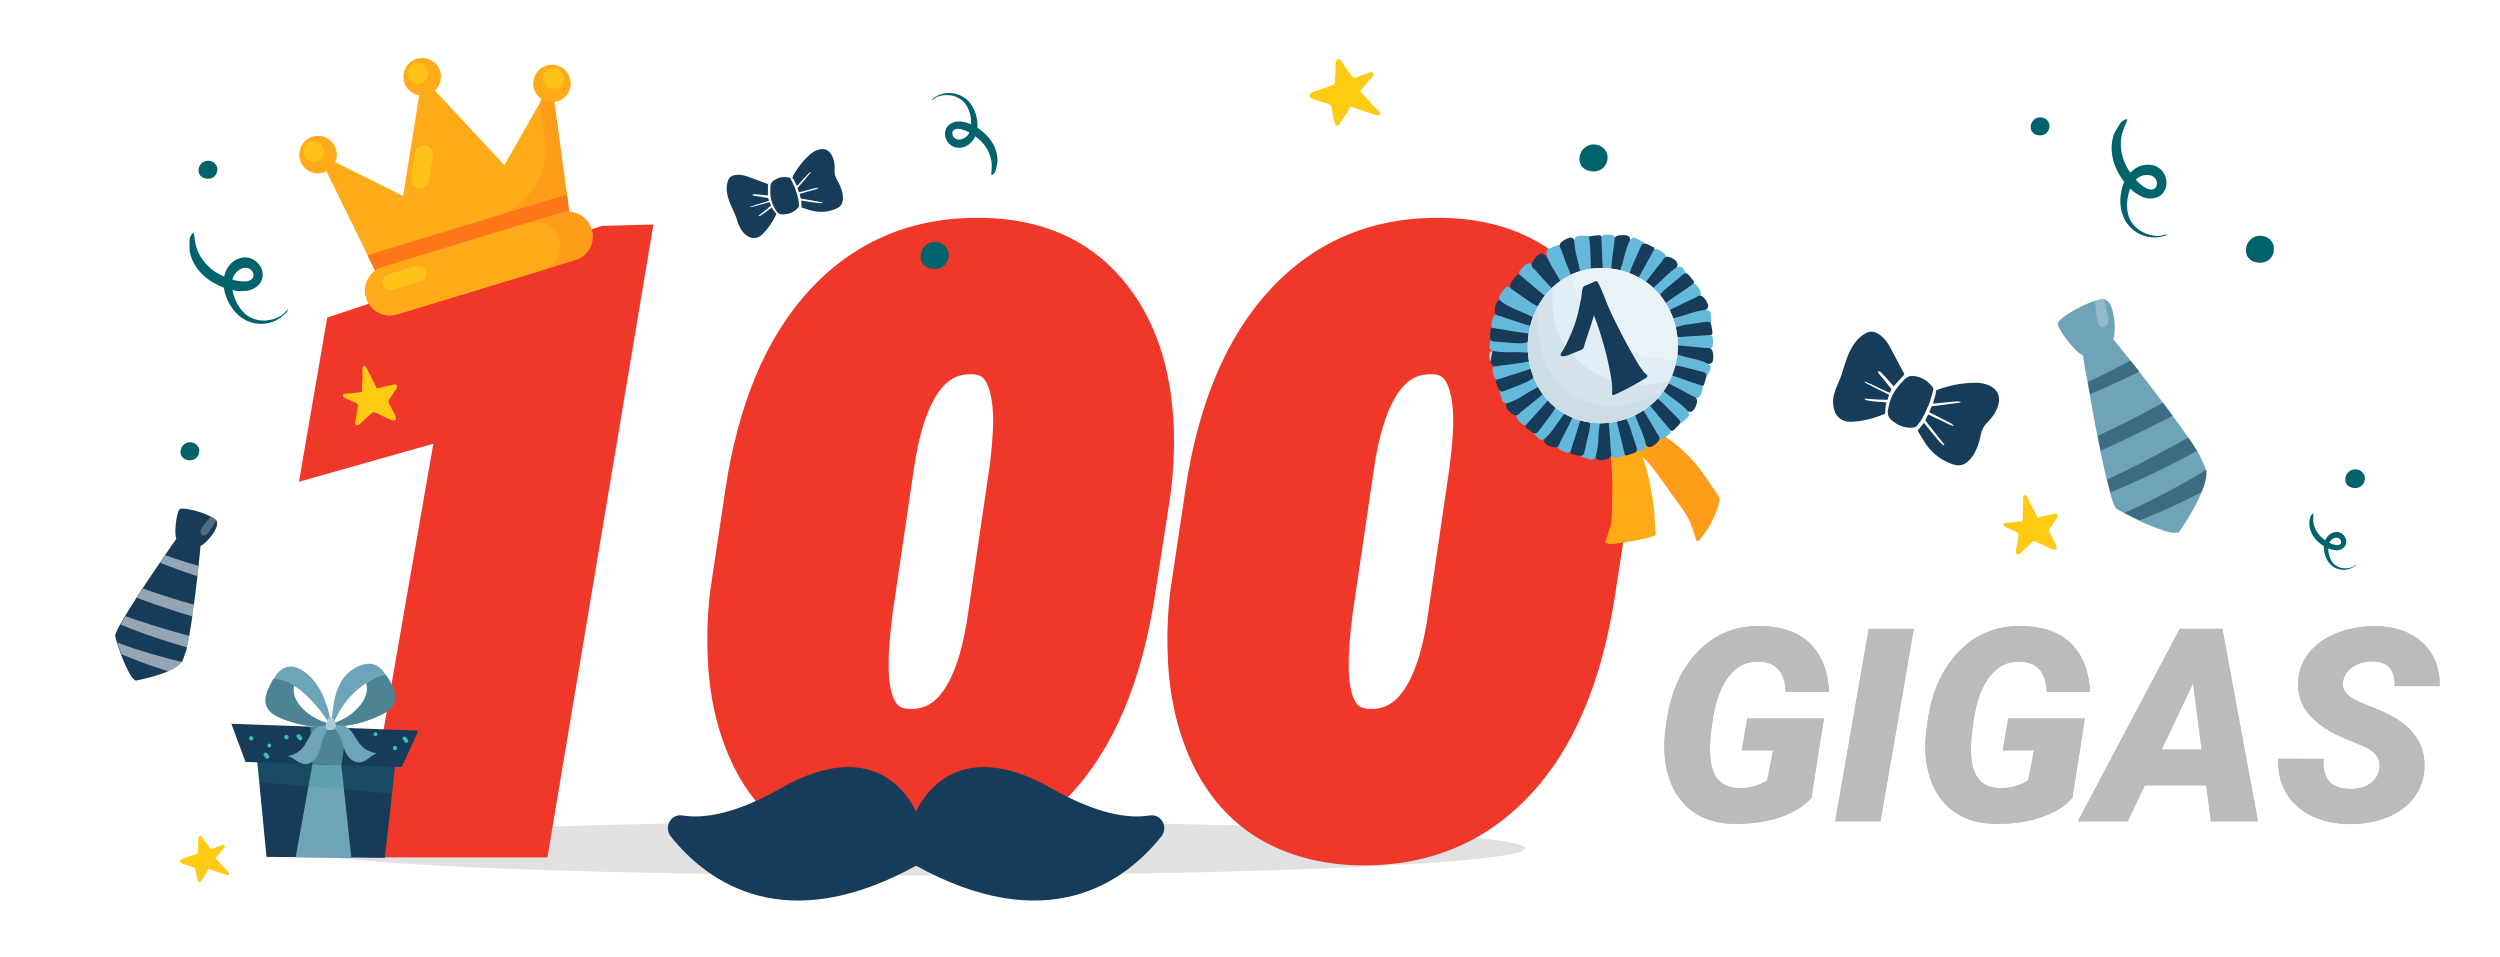 <svg width="277" height="106" viewBox="0 0 277 106" fill="none" xmlns="http://www.w3.org/2000/svg">
<g clip-path="url(#clip0)">
<g filter="url(#filter0_f)">
<ellipse cx="101" cy="94" rx="68" ry="3" fill="#C4C4C4" fill-opacity="0.5"/>
</g>
<path d="M200.71 88.378C199.909 89.315 198.742 90.043 197.209 90.561C195.676 91.068 193.977 91.308 192.111 91.278C190.324 91.259 188.815 90.81 187.585 89.931C186.354 89.052 185.476 87.826 184.948 86.254C184.421 84.682 184.279 82.909 184.523 80.936L184.641 80.058C185.09 76.747 186.252 74.125 188.127 72.191C190.012 70.258 192.316 69.315 195.041 69.364C197.424 69.403 199.255 70.043 200.534 71.283C201.813 72.523 202.526 74.315 202.673 76.659L197.868 76.644C197.8 75.502 197.517 74.667 197.019 74.14C196.53 73.612 195.832 73.334 194.924 73.305C193.576 73.256 192.463 73.788 191.584 74.901C190.705 76.005 190.104 77.587 189.782 79.647C189.509 81.405 189.411 82.772 189.489 83.749C189.636 86.103 190.695 87.294 192.668 87.323C193.859 87.343 194.904 87.055 195.803 86.459L196.462 83.134H192.99L193.605 79.603H202.087L200.71 88.378ZM208.356 91H203.347L207.053 69.672H212.048L208.356 91ZM229.626 88.378C228.825 89.315 227.658 90.043 226.125 90.561C224.592 91.068 222.893 91.308 221.027 91.278C219.24 91.259 217.731 90.81 216.501 89.931C215.271 89.052 214.392 87.826 213.864 86.254C213.337 84.682 213.195 82.909 213.439 80.936L213.557 80.058C214.006 76.747 215.168 74.125 217.043 72.191C218.928 70.258 221.232 69.315 223.957 69.364C226.34 69.403 228.171 70.043 229.45 71.283C230.729 72.523 231.442 74.315 231.589 76.659L226.784 76.644C226.716 75.502 226.433 74.667 225.935 74.14C225.446 73.612 224.748 73.334 223.84 73.305C222.492 73.256 221.379 73.788 220.5 74.901C219.621 76.005 219.021 77.587 218.698 79.647C218.425 81.405 218.327 82.772 218.405 83.749C218.552 86.103 219.611 87.294 221.584 87.323C222.775 87.343 223.82 87.055 224.719 86.459L225.378 83.134H221.906L222.521 79.603H231.003L229.626 88.378ZM244.45 87.016H237.639L235.749 91H230.227L241.521 69.672H246.237L250.178 91H244.963L244.45 87.016ZM239.514 83.046H243.938L243 75.692L239.514 83.046ZM263.625 85.228C263.84 84.125 263.244 83.27 261.838 82.665L259.436 81.669C256.066 80.155 254.465 78.095 254.631 75.487C254.699 74.296 255.109 73.236 255.861 72.309C256.613 71.371 257.653 70.644 258.981 70.126C260.31 69.608 261.76 69.359 263.332 69.379C265.441 69.418 267.136 70.033 268.415 71.225C269.704 72.416 270.339 74.013 270.319 76.015H265.339C265.368 75.194 265.192 74.54 264.812 74.052C264.44 73.554 263.825 73.295 262.966 73.275C262.126 73.256 261.384 73.451 260.739 73.861C260.095 74.272 259.714 74.823 259.597 75.517C259.411 76.493 260.134 77.294 261.765 77.919C263.405 78.544 264.597 79.081 265.339 79.53C267.673 80.927 268.767 82.811 268.62 85.185C268.542 86.415 268.146 87.494 267.434 88.422C266.721 89.35 265.729 90.067 264.46 90.575C263.2 91.083 261.784 91.327 260.212 91.308C259.06 91.288 257.99 91.107 257.004 90.766C256.018 90.424 255.173 89.926 254.47 89.272C253.044 87.953 252.36 86.22 252.419 84.071L257.443 84.086C257.385 85.18 257.595 86.01 258.073 86.576C258.552 87.133 259.357 87.411 260.49 87.411C261.33 87.411 262.028 87.221 262.585 86.84C263.151 86.449 263.498 85.912 263.625 85.228Z" fill="#BBBBBB"/>
<path d="M58.113 92H43.611L51.785 44.978L36.888 49.197L38.909 37.464L67.21 28.016L68.836 27.972L58.113 92ZM99.554 92.879C95.921 92.791 92.742 91.941 90.018 90.33C87.322 88.689 85.242 86.302 83.777 83.167C82.312 80.003 81.522 76.414 81.404 72.4C81.316 70.232 81.404 68.05 81.668 65.853L83.338 54.69C84.686 45.696 87.571 38.826 91.995 34.08C96.419 29.305 102.059 26.99 108.914 27.137C114.48 27.254 118.831 29.129 121.966 32.762C125.13 36.395 126.829 41.346 127.063 47.615C127.122 49.783 127.02 51.966 126.756 54.163L124.998 65.545C123.592 74.656 120.677 81.526 116.253 86.155C111.858 90.784 106.292 93.025 99.554 92.879ZM112.605 52.185C112.869 50.135 113.016 48.333 113.045 46.78C113.045 41.419 111.346 38.65 107.947 38.475C102.732 38.211 99.495 42.679 98.235 51.878L95.906 67.698C95.613 70.13 95.467 71.932 95.467 73.103C95.32 78.523 97.005 81.336 100.521 81.541C105.823 81.805 109.09 77.22 110.32 67.786L112.605 52.185ZM150.53 92.879C146.897 92.791 143.719 91.941 140.994 90.33C138.299 88.689 136.219 86.302 134.754 83.167C133.289 80.003 132.498 76.414 132.381 72.4C132.293 70.232 132.381 68.05 132.645 65.853L134.314 54.69C135.662 45.696 138.548 38.826 142.972 34.08C147.396 29.305 153.035 26.99 159.891 27.137C165.457 27.254 169.808 29.129 172.942 32.762C176.106 36.395 177.806 41.346 178.04 47.615C178.099 49.783 177.996 51.966 177.732 54.163L175.975 65.545C174.568 74.656 171.653 81.526 167.229 86.155C162.835 90.784 157.269 93.025 150.53 92.879ZM163.582 52.185C163.846 50.135 163.992 48.333 164.021 46.78C164.021 41.419 162.322 38.65 158.924 38.475C153.709 38.211 150.472 42.679 149.212 51.878L146.883 67.698C146.59 70.13 146.443 71.932 146.443 73.103C146.297 78.523 147.981 81.336 151.497 81.541C156.8 81.805 160.066 77.22 161.297 67.786L163.582 52.185Z" fill="#EF3829"/>
<path d="M58.113 92V95H60.653L61.072 92.496L58.113 92ZM43.611 92L40.656 91.486L40.045 95H43.611V92ZM51.785 44.978L54.741 45.492L55.558 40.792L50.968 42.092L51.785 44.978ZM36.888 49.197L33.931 48.688L33.123 53.382L37.705 52.084L36.888 49.197ZM38.909 37.464L37.959 34.618L36.257 35.186L35.953 36.955L38.909 37.464ZM67.21 28.016L67.129 25.017L66.683 25.029L66.26 25.17L67.21 28.016ZM68.836 27.972L71.795 28.467L72.396 24.874L68.755 24.973L68.836 27.972ZM58.113 89H43.611V95H58.113V89ZM46.567 92.514L54.741 45.492L48.83 44.465L40.656 91.486L46.567 92.514ZM50.968 42.092L36.07 46.311L37.705 52.084L52.603 47.865L50.968 42.092ZM39.844 49.707L41.866 37.973L35.953 36.955L33.931 48.688L39.844 49.707ZM39.859 40.309L68.16 30.861L66.26 25.17L37.959 34.618L39.859 40.309ZM67.291 31.015L68.917 30.971L68.755 24.973L67.129 25.017L67.291 31.015ZM65.877 27.476L55.154 91.504L61.072 92.496L71.795 28.467L65.877 27.476ZM99.554 92.879L99.481 95.878L99.489 95.878L99.554 92.879ZM90.018 90.33L88.458 92.893L88.474 92.903L88.49 92.912L90.018 90.33ZM83.777 83.167L81.055 84.427L81.059 84.437L83.777 83.167ZM81.404 72.4L84.403 72.313L84.403 72.296L84.402 72.279L81.404 72.4ZM81.668 65.853L78.701 65.409L78.695 65.452L78.689 65.495L81.668 65.853ZM83.338 54.69L80.371 54.246L80.371 54.247L83.338 54.69ZM91.995 34.08L94.19 36.126L94.196 36.119L91.995 34.08ZM108.914 27.137L108.85 30.136L108.851 30.136L108.914 27.137ZM121.966 32.762L119.695 34.722L119.704 34.732L121.966 32.762ZM127.063 47.615L130.062 47.534L130.062 47.519L130.061 47.503L127.063 47.615ZM126.756 54.163L129.721 54.621L129.728 54.571L129.734 54.52L126.756 54.163ZM124.998 65.545L122.033 65.087L122.033 65.087L124.998 65.545ZM116.253 86.155L114.084 84.082L114.077 84.09L116.253 86.155ZM112.605 52.185L115.574 52.62L115.578 52.594L115.581 52.568L112.605 52.185ZM113.045 46.78L116.044 46.837L116.045 46.809V46.78H113.045ZM107.947 38.475L108.102 35.479L108.099 35.478L107.947 38.475ZM98.235 51.878L101.203 52.315L101.206 52.3L101.208 52.285L98.235 51.878ZM95.906 67.698L92.938 67.261L92.933 67.3L92.928 67.339L95.906 67.698ZM95.467 73.103L98.466 73.185L98.467 73.144V73.103H95.467ZM100.521 81.541L100.346 84.536L100.359 84.537L100.372 84.537L100.521 81.541ZM110.32 67.786L107.352 67.351L107.349 67.375L107.346 67.398L110.32 67.786ZM99.626 89.88C96.429 89.802 93.766 89.062 91.545 87.748L88.49 92.912C91.718 94.821 95.413 95.78 99.481 95.878L99.626 89.88ZM91.577 87.767C89.436 86.464 87.735 84.55 86.495 81.897L81.059 84.437C82.749 88.053 85.209 90.915 88.458 92.893L91.577 87.767ZM86.5 81.907C85.229 79.162 84.51 75.982 84.403 72.313L78.406 72.488C78.533 76.846 79.396 80.843 81.055 84.427L86.5 81.907ZM84.402 72.279C84.321 70.274 84.402 68.251 84.647 66.21L78.689 65.495C78.407 67.848 78.312 70.191 78.407 72.522L84.402 72.279ZM84.635 66.296L86.305 55.134L80.371 54.247L78.701 65.409L84.635 66.296ZM86.305 55.135C87.597 46.508 90.315 40.283 94.19 36.126L89.801 32.035C84.828 37.37 81.774 44.885 80.371 54.246L86.305 55.135ZM94.196 36.119C98.002 32.01 102.8 30.007 108.85 30.136L108.978 24.137C101.317 23.974 94.835 26.6 89.794 32.041L94.196 36.119ZM108.851 30.136C113.717 30.238 117.206 31.838 119.695 34.722L124.237 30.802C120.456 26.42 115.244 24.269 108.977 24.137L108.851 30.136ZM119.704 34.732C122.297 37.709 123.849 41.934 124.066 47.727L130.061 47.503C129.809 40.758 127.963 35.08 124.228 30.791L119.704 34.732ZM124.065 47.696C124.119 49.715 124.024 51.751 123.777 53.806L129.734 54.52C130.015 52.181 130.125 49.852 130.062 47.534L124.065 47.696ZM123.791 53.705L122.033 65.087L127.963 66.003L129.721 54.621L123.791 53.705ZM122.033 65.087C120.681 73.847 117.934 80.054 114.084 84.082L118.422 88.228C123.419 82.999 126.502 75.465 127.963 66.002L122.033 65.087ZM114.077 84.09C110.301 88.068 105.565 90.009 99.619 89.88L99.489 95.878C107.019 96.042 113.416 93.501 118.429 88.221L114.077 84.09ZM115.581 52.568C115.854 50.442 116.012 48.528 116.044 46.837L110.045 46.724C110.019 48.139 109.884 49.827 109.63 51.803L115.581 52.568ZM116.045 46.78C116.045 43.868 115.599 41.185 114.327 39.114C112.932 36.841 110.732 35.615 108.102 35.479L107.792 41.471C108.561 41.51 108.909 41.757 109.214 42.252C109.642 42.949 110.045 44.331 110.045 46.78H116.045ZM108.099 35.478C104.41 35.292 101.353 36.867 99.179 39.867C97.136 42.686 95.92 46.675 95.263 51.471L101.208 52.285C101.811 47.881 102.843 45.037 104.037 43.388C105.101 41.92 106.269 41.394 107.796 41.471L108.099 35.478ZM95.267 51.441L92.938 67.261L98.874 68.135L101.203 52.315L95.267 51.441ZM92.928 67.339C92.632 69.791 92.467 71.742 92.467 73.103H98.467C98.467 72.121 98.594 70.469 98.885 68.057L92.928 67.339ZM92.468 73.022C92.388 75.968 92.777 78.699 94.047 80.819C95.442 83.149 97.684 84.381 100.346 84.536L100.695 78.546C99.841 78.496 99.483 78.219 99.194 77.736C98.779 77.044 98.399 75.659 98.466 73.185L92.468 73.022ZM100.372 84.537C104.116 84.724 107.207 83.106 109.391 80.041C111.443 77.161 112.655 73.084 113.295 68.174L107.346 67.398C106.755 71.922 105.719 74.854 104.504 76.559C103.421 78.079 102.227 78.622 100.669 78.545L100.372 84.537ZM113.289 68.221L115.574 52.62L109.637 51.751L107.352 67.351L113.289 68.221ZM150.53 92.879L150.458 95.878L150.465 95.878L150.53 92.879ZM140.994 90.33L139.434 92.893L139.451 92.903L139.467 92.912L140.994 90.33ZM134.754 83.167L132.031 84.427L132.036 84.437L134.754 83.167ZM132.381 72.4L135.38 72.313L135.379 72.296L135.378 72.279L132.381 72.4ZM132.645 65.853L129.678 65.409L129.671 65.452L129.666 65.495L132.645 65.853ZM134.314 54.69L131.348 54.246L131.347 54.247L134.314 54.69ZM142.972 34.08L145.166 36.126L145.172 36.119L142.972 34.08ZM159.891 27.137L159.827 30.136L159.827 30.136L159.891 27.137ZM172.942 32.762L170.671 34.722L170.68 34.732L172.942 32.762ZM178.04 47.615L181.039 47.534L181.039 47.519L181.038 47.503L178.04 47.615ZM177.732 54.163L180.697 54.621L180.705 54.571L180.711 54.52L177.732 54.163ZM175.975 65.545L173.01 65.087L173.01 65.087L175.975 65.545ZM167.229 86.155L165.061 84.082L165.054 84.09L167.229 86.155ZM163.582 52.185L166.55 52.62L166.554 52.594L166.558 52.568L163.582 52.185ZM164.021 46.78L167.021 46.837L167.021 46.809V46.78H164.021ZM158.924 38.475L159.079 35.479L159.075 35.478L158.924 38.475ZM149.212 51.878L152.18 52.315L152.182 52.3L152.184 52.285L149.212 51.878ZM146.883 67.698L143.915 67.261L143.909 67.3L143.904 67.339L146.883 67.698ZM146.443 73.103L149.442 73.185L149.443 73.144V73.103H146.443ZM151.497 81.541L151.322 84.536L151.335 84.537L151.348 84.537L151.497 81.541ZM161.297 67.786L158.329 67.351L158.325 67.375L158.322 67.398L161.297 67.786ZM150.603 89.88C147.406 89.802 144.743 89.062 142.521 87.748L139.467 92.912C142.695 94.821 146.389 95.78 150.458 95.878L150.603 89.88ZM142.554 87.767C140.412 86.464 138.712 84.55 137.472 81.897L132.036 84.437C133.726 88.053 136.186 90.915 139.434 92.893L142.554 87.767ZM137.476 81.907C136.206 79.162 135.487 75.982 135.38 72.313L129.382 72.488C129.509 76.846 130.372 80.843 132.032 84.427L137.476 81.907ZM135.378 72.279C135.297 70.274 135.378 68.251 135.623 66.21L129.666 65.495C129.384 67.848 129.289 70.191 129.383 72.522L135.378 72.279ZM135.612 66.296L137.281 55.134L131.347 54.247L129.678 65.409L135.612 66.296ZM137.281 55.135C138.574 46.508 141.291 40.283 145.166 36.126L140.777 32.035C135.804 37.37 132.75 44.885 131.348 54.246L137.281 55.135ZM145.172 36.119C148.979 32.01 153.777 30.007 159.827 30.136L159.955 24.137C152.294 23.974 145.812 26.6 140.771 32.041L145.172 36.119ZM159.827 30.136C164.694 30.238 168.183 31.838 170.671 34.722L175.214 30.802C171.432 26.42 166.22 24.269 159.954 24.137L159.827 30.136ZM170.68 34.732C173.273 37.709 174.826 41.934 175.042 47.727L181.038 47.503C180.786 40.758 178.94 35.08 175.205 30.791L170.68 34.732ZM175.041 47.696C175.096 49.715 175 51.751 174.754 53.806L180.711 54.52C180.992 52.181 181.102 49.852 181.039 47.534L175.041 47.696ZM174.768 53.705L173.01 65.087L178.939 66.003L180.697 54.621L174.768 53.705ZM173.01 65.087C171.658 73.847 168.911 80.054 165.061 84.082L169.398 88.228C174.396 82.999 177.479 75.465 178.94 66.002L173.01 65.087ZM165.054 84.09C161.277 88.068 156.542 90.009 150.595 89.88L150.465 95.878C157.995 96.042 164.393 93.501 169.405 88.221L165.054 84.09ZM166.558 52.568C166.831 50.442 166.989 48.528 167.021 46.837L161.022 46.724C160.995 48.139 160.861 49.827 160.607 51.803L166.558 52.568ZM167.021 46.78C167.021 43.868 166.575 41.185 165.304 39.114C163.909 36.841 161.709 35.615 159.079 35.479L158.769 41.471C159.537 41.51 159.886 41.757 160.19 42.252C160.618 42.949 161.021 44.331 161.021 46.78H167.021ZM159.075 35.478C155.387 35.292 152.329 36.867 150.155 39.867C148.113 42.686 146.896 46.675 146.24 51.471L152.184 52.285C152.787 47.881 153.819 45.037 155.014 43.388C156.077 41.92 157.246 41.394 158.772 41.471L159.075 35.478ZM146.244 51.441L143.915 67.261L149.851 68.135L152.18 52.315L146.244 51.441ZM143.904 67.339C143.609 69.791 143.443 71.742 143.443 73.103H149.443C149.443 72.121 149.571 70.469 149.861 68.057L143.904 67.339ZM143.444 73.022C143.365 75.968 143.754 78.699 145.023 80.819C146.419 83.149 148.661 84.381 151.322 84.536L151.672 78.546C150.818 78.496 150.46 78.219 150.171 77.736C149.756 77.044 149.375 75.659 149.442 73.185L143.444 73.022ZM151.348 84.537C155.093 84.724 158.184 83.106 160.367 80.041C162.419 77.161 163.631 73.084 164.272 68.174L158.322 67.398C157.732 71.922 156.695 74.854 155.481 76.559C154.398 78.079 153.204 78.622 151.646 78.545L151.348 84.537ZM164.265 68.221L166.55 52.62L160.614 51.751L158.329 67.351L164.265 68.221Z" fill="#EF3829"/>
<path d="M200.71 88.378C199.909 89.315 198.742 90.043 197.209 90.561C195.676 91.068 193.977 91.308 192.111 91.278C190.324 91.259 188.815 90.81 187.585 89.931C186.354 89.052 185.476 87.826 184.948 86.254C184.421 84.682 184.279 82.909 184.523 80.936L184.641 80.058C185.09 76.747 186.252 74.125 188.127 72.191C190.012 70.258 192.316 69.315 195.041 69.364C197.424 69.403 199.255 70.043 200.534 71.283C201.813 72.523 202.526 74.315 202.673 76.659L197.868 76.644C197.8 75.502 197.517 74.667 197.019 74.14C196.53 73.612 195.832 73.334 194.924 73.305C193.576 73.256 192.463 73.788 191.584 74.901C190.705 76.005 190.104 77.587 189.782 79.647C189.509 81.405 189.411 82.772 189.489 83.749C189.636 86.103 190.695 87.294 192.668 87.323C193.859 87.343 194.904 87.055 195.803 86.459L196.462 83.134H192.99L193.605 79.603H202.087L200.71 88.378ZM208.356 91H203.347L207.053 69.672H212.048L208.356 91ZM229.626 88.378C228.825 89.315 227.658 90.043 226.125 90.561C224.592 91.068 222.893 91.308 221.027 91.278C219.24 91.259 217.731 90.81 216.501 89.931C215.271 89.052 214.392 87.826 213.864 86.254C213.337 84.682 213.195 82.909 213.439 80.936L213.557 80.058C214.006 76.747 215.168 74.125 217.043 72.191C218.928 70.258 221.232 69.315 223.957 69.364C226.34 69.403 228.171 70.043 229.45 71.283C230.729 72.523 231.442 74.315 231.589 76.659L226.784 76.644C226.716 75.502 226.433 74.667 225.935 74.14C225.446 73.612 224.748 73.334 223.84 73.305C222.492 73.256 221.379 73.788 220.5 74.901C219.621 76.005 219.021 77.587 218.698 79.647C218.425 81.405 218.327 82.772 218.405 83.749C218.552 86.103 219.611 87.294 221.584 87.323C222.775 87.343 223.82 87.055 224.719 86.459L225.378 83.134H221.906L222.521 79.603H231.003L229.626 88.378ZM244.45 87.016H237.639L235.749 91H230.227L241.521 69.672H246.237L250.178 91H244.963L244.45 87.016ZM239.514 83.046H243.938L243 75.692L239.514 83.046ZM263.625 85.228C263.84 84.125 263.244 83.27 261.838 82.665L259.436 81.669C256.066 80.155 254.465 78.095 254.631 75.487C254.699 74.296 255.109 73.236 255.861 72.309C256.613 71.371 257.653 70.644 258.981 70.126C260.31 69.608 261.76 69.359 263.332 69.379C265.441 69.418 267.136 70.033 268.415 71.225C269.704 72.416 270.339 74.013 270.319 76.015H265.339C265.368 75.194 265.192 74.54 264.812 74.052C264.44 73.554 263.825 73.295 262.966 73.275C262.126 73.256 261.384 73.451 260.739 73.861C260.095 74.272 259.714 74.823 259.597 75.517C259.411 76.493 260.134 77.294 261.765 77.919C263.405 78.544 264.597 79.081 265.339 79.53C267.673 80.927 268.767 82.811 268.62 85.185C268.542 86.415 268.146 87.494 267.434 88.422C266.721 89.35 265.729 90.067 264.46 90.575C263.2 91.083 261.784 91.327 260.212 91.308C259.06 91.288 257.99 91.107 257.004 90.766C256.018 90.424 255.173 89.926 254.47 89.272C253.044 87.953 252.36 86.22 252.419 84.071L257.443 84.086C257.385 85.18 257.595 86.01 258.073 86.576C258.552 87.133 259.357 87.411 260.49 87.411C261.33 87.411 262.028 87.221 262.585 86.84C263.151 86.449 263.498 85.912 263.625 85.228Z" fill="#BBBBBB"/>
<g clip-path="url(#clip1)">
<path d="M43.054 91.411L43.118 90.847L43.914 83.576L42.718 83.506C42.664 83.484 42.61 83.461 42.559 83.483L42.534 83.493L28.336 82.654L29.528 94.944L42.638 95.04L43.054 91.411Z" fill="#163C5A"/>
<path d="M37.654 83.196C37.913 85.645 38.577 91.829 38.926 95.033L32.761 94.987L34.911 83.038L37.654 83.196Z" fill="#6EA4B7"/>
<path opacity="0.19" d="M28.336 82.655L43.903 83.55L43.429 87.936C38.54 87.507 33.625 87.089 28.735 86.661L28.336 82.655Z" fill="#248D8A"/>
<path d="M46.365 80.954L44.517 84.985L27.206 84.428L25.634 80.193L46.365 80.954Z" fill="#163C5A"/>
<path d="M38.458 80.676L37.823 84.784L34.62 84.67L34.385 80.52L38.458 80.676Z" fill="#4D8493"/>
<path d="M36.723 80.533C38.576 80.493 40.418 80.069 42.075 79.273C42.785 78.932 43.522 78.475 43.728 77.716C43.95 76.921 43.531 76.094 43.128 75.379C43.017 75.186 42.907 74.993 42.789 74.818C42.425 74.267 41.976 73.766 41.351 73.593C40.36 73.333 39.038 74.034 38.349 74.785C37.015 76.284 36.834 78.468 36.709 80.464C36.738 80.497 36.73 80.515 36.723 80.533ZM36.922 80.151C37.417 79.257 38.171 77.013 41.339 75.213C41.444 75.573 40.667 76.436 40.606 76.79C40.454 77.467 40.035 78.075 39.537 78.567C38.805 79.321 37.908 79.859 36.922 80.151Z" fill="#6EA4B7"/>
<path d="M36.922 80.15C37.897 79.834 38.812 79.302 39.529 78.584C40.027 78.093 40.447 77.484 40.598 76.808C40.685 76.442 40.674 76.058 40.569 75.698C41.259 75.201 42.013 74.857 42.807 74.825C42.925 75 43.035 75.193 43.146 75.386C43.567 76.108 43.986 76.935 43.746 77.723C43.522 78.475 42.803 78.939 42.093 79.28C40.418 80.068 38.576 80.493 36.741 80.54C36.723 80.532 36.8 80.395 36.922 80.15Z" fill="#4D8493"/>
<path d="M29.532 78.207C29.797 78.949 30.579 79.356 31.301 79.653C33.024 80.34 34.884 80.641 36.733 80.558C36.481 78.555 35.778 76.365 34.352 74.956C33.634 74.238 32.608 73.605 31.643 73.947C31.029 74.159 30.621 74.687 30.297 75.271C30.197 75.463 30.09 75.672 29.99 75.863C29.613 76.573 29.246 77.414 29.532 78.207ZM32.563 75.972C34.433 77.121 35.941 79.303 36.487 80.182C35.489 79.94 34.562 79.475 33.785 78.796C33.261 78.327 32.799 77.757 32.592 77.081C32.504 76.728 32.476 76.337 32.563 75.972Z" fill="#6EA4B7"/>
<path d="M36.513 80.172C35.514 79.93 34.587 79.464 33.811 78.786C33.286 78.317 32.824 77.747 32.617 77.071C32.512 76.711 32.501 76.326 32.57 75.954C31.846 75.508 31.08 75.214 30.276 75.221C30.176 75.412 30.069 75.621 29.969 75.812C29.603 76.548 29.228 77.407 29.514 78.2C29.779 78.942 30.561 79.349 31.283 79.646C33.006 80.333 34.866 80.634 36.715 80.551C36.723 80.533 36.652 80.398 36.513 80.172Z" fill="#4D8493"/>
<path d="M36.664 80.573C37.019 80.275 37.885 80.273 38.286 80.48C38.697 80.712 38.987 81.085 39.233 81.461C39.472 81.854 39.704 82.266 40.027 82.61C40.482 83.093 41.117 83.397 41.769 83.454C41.086 83.679 40.589 84.424 39.849 84.479C39.257 84.531 38.725 84.08 38.408 83.569C38.116 83.048 37.984 82.445 37.768 81.892C37.578 81.328 37.231 80.785 36.664 80.573Z" fill="#6EA4B7"/>
<g opacity="0.25">
<path opacity="0.25" d="M36.664 80.573C37.019 80.275 37.885 80.273 38.286 80.48C38.697 80.712 38.987 81.085 39.233 81.461C39.472 81.854 39.704 82.266 40.027 82.61C40.482 83.093 41.117 83.397 41.769 83.454C41.086 83.679 40.589 84.424 39.849 84.479C39.257 84.531 38.725 84.08 38.408 83.569C38.116 83.048 37.984 82.445 37.768 81.892C37.578 81.328 37.231 80.785 36.664 80.573Z" fill="#6EA4B7"/>
</g>
<path d="M41.639 81.564C41.915 81.509 41.84 81.077 41.564 81.132C41.288 81.188 41.363 81.62 41.639 81.564Z" fill="#3CBCB5"/>
<path d="M43.802 83.129C44.122 83.07 44.025 82.587 43.706 82.645C43.404 82.711 43.501 83.195 43.802 83.129Z" fill="#3CBCB5"/>
<path d="M44.605 81.896C44.615 81.922 44.626 81.947 44.655 81.98C44.705 82.064 44.78 82.137 44.83 82.221C44.877 82.262 44.923 82.302 44.985 82.306C45.047 82.31 45.115 82.296 45.156 82.25C45.181 82.239 45.196 82.203 45.204 82.185C45.218 82.149 45.226 82.131 45.241 82.095C45.256 82.059 45.245 82.033 45.234 82.008C45.224 81.982 45.213 81.957 45.184 81.924C45.135 81.84 45.059 81.767 45.002 81.701C44.955 81.661 44.901 81.638 44.847 81.616C44.785 81.612 44.734 81.633 44.676 81.672C44.65 81.683 44.635 81.719 44.628 81.737C44.613 81.773 44.606 81.791 44.591 81.827C44.591 81.827 44.594 81.871 44.605 81.896Z" fill="#3CBCB5"/>
<path d="M29.871 82.822C30.147 82.766 30.072 82.334 29.796 82.389C29.502 82.437 29.595 82.877 29.871 82.822Z" fill="#3CBCB5"/>
<path d="M31.783 81.92C32.102 81.862 32.006 81.379 31.686 81.437C31.374 81.478 31.463 81.979 31.783 81.92Z" fill="#3CBCB5"/>
<path d="M32.855 81.622C32.866 81.647 32.877 81.673 32.905 81.706C32.955 81.79 33.031 81.863 33.081 81.947C33.127 81.987 33.174 82.028 33.236 82.032C33.297 82.036 33.366 82.022 33.407 81.975C33.432 81.965 33.447 81.929 33.454 81.911C33.469 81.874 33.477 81.856 33.491 81.82C33.506 81.784 33.496 81.759 33.485 81.733C33.474 81.708 33.464 81.682 33.435 81.649C33.385 81.566 33.31 81.492 33.252 81.427C33.206 81.386 33.151 81.364 33.097 81.342C33.036 81.337 32.985 81.359 32.926 81.398C32.901 81.409 32.886 81.445 32.879 81.463C32.864 81.499 32.856 81.517 32.842 81.553C32.842 81.553 32.852 81.579 32.855 81.622Z" fill="#3CBCB5"/>
<path d="M27.792 81.565C27.472 81.624 27.569 82.107 27.889 82.048C28.19 81.982 28.093 81.499 27.792 81.565Z" fill="#3CBCB5"/>
<path d="M29.432 83.992C29.479 84.032 29.525 84.072 29.587 84.077C29.649 84.081 29.718 84.067 29.758 84.02C29.783 84.01 29.798 83.974 29.806 83.956C29.82 83.919 29.828 83.901 29.843 83.865C29.858 83.829 29.847 83.804 29.836 83.778C29.826 83.753 29.815 83.727 29.787 83.694C29.736 83.611 29.661 83.537 29.604 83.472C29.557 83.431 29.503 83.409 29.449 83.387C29.387 83.382 29.336 83.404 29.278 83.443C29.252 83.454 29.238 83.49 29.23 83.508C29.215 83.544 29.208 83.562 29.193 83.598C29.178 83.634 29.189 83.659 29.199 83.685C29.21 83.71 29.221 83.736 29.249 83.769C29.314 83.817 29.382 83.908 29.432 83.992Z" fill="#3CBCB5"/>
<path d="M36.795 80.562C36.417 80.302 35.561 80.329 35.16 80.586C34.766 80.825 34.498 81.222 34.283 81.64C34.051 82.051 33.855 82.477 33.565 82.822C33.147 83.325 32.534 83.685 31.866 83.769C32.572 83.954 33.105 84.659 33.84 84.666C34.428 84.675 34.944 84.191 35.202 83.664C35.469 83.12 35.547 82.519 35.734 81.962C35.928 81.388 36.253 80.804 36.795 80.562Z" fill="#6EA4B7"/>
<g opacity="0.25">
<path opacity="0.25" d="M36.795 80.562C36.417 80.302 35.561 80.329 35.16 80.586C34.766 80.825 34.498 81.222 34.283 81.64C34.051 82.051 33.855 82.477 33.565 82.822C33.147 83.325 32.534 83.685 31.866 83.769C32.572 83.954 33.105 84.659 33.84 84.666C34.428 84.675 34.944 84.191 35.202 83.664C35.469 83.12 35.547 82.519 35.734 81.962C35.928 81.388 36.253 80.804 36.795 80.562Z" fill="#6EA4B7"/>
</g>
<path d="M36.097 80.36C36.158 80.111 36.32 79.46 36.589 79.423C36.926 79.372 37.202 80.139 37.221 80.4C37.269 81.053 35.906 81.083 36.097 80.36Z" fill="#ABCDD6"/>
</g>
<g clip-path="url(#clip2)">
<path d="M23.876 95.111C24.184 95.424 24.477 95.753 24.77 96.082C24.955 96.27 25.125 96.443 25.31 96.631C25.372 96.693 25.464 96.756 25.401 96.88C25.322 97.02 25.198 96.956 25.121 96.94C24.5 96.749 23.895 96.542 23.291 96.335C23.244 96.319 23.198 96.303 23.136 96.272C22.994 96.504 22.852 96.736 22.71 96.968C22.569 97.2 22.396 97.432 22.254 97.664C22.175 97.772 22.066 97.787 21.989 97.709C21.927 97.646 21.913 97.568 21.882 97.475C21.807 97.147 21.716 96.805 21.673 96.447C21.643 96.229 21.551 96.104 21.349 96.055C21.008 95.959 20.682 95.848 20.372 95.752C20.263 95.705 20.17 95.673 20.077 95.61C19.892 95.484 19.94 95.314 20.159 95.191C20.252 95.129 20.361 95.115 20.47 95.069C20.86 94.932 21.25 94.795 21.64 94.658C21.905 94.551 21.921 94.536 21.923 94.256C21.942 93.836 21.976 93.401 21.98 92.966C21.98 92.935 21.965 92.888 21.981 92.841C22.028 92.764 22.06 92.64 22.138 92.625C22.2 92.594 22.325 92.626 22.371 92.704C22.494 92.861 22.586 93.017 22.693 93.189C22.878 93.439 23.063 93.69 23.247 93.94C23.34 94.065 23.448 94.081 23.62 94.005C23.948 93.868 24.275 93.761 24.618 93.64C24.727 93.594 24.821 93.595 24.898 93.704C24.959 93.798 24.896 93.891 24.818 93.968C24.488 94.323 24.19 94.709 23.876 95.111Z" fill="#FFCA12"/>
</g>
<path d="M61.116 9.108L62.807 21.549L63.326 25.425L42.451 31.776L40.724 28.267L35.199 16.993L44.665 21.715L46.775 8.506L55.884 18.302L61.116 9.108Z" fill="#FFAB19"/>
<path d="M61.116 9.107L62.807 21.549L63.326 25.425L42.451 31.776L40.745 28.338L54.805 24.061C58.532 22.927 60.871 19.267 60.352 15.391L59.813 11.327L61.116 9.107Z" fill="#FF9C19"/>
<path d="M46.354 20.891C45.817 20.782 45.431 20.279 45.539 19.742L45.99 16.89C46.098 16.352 46.601 15.967 47.138 16.075C47.675 16.183 48.061 16.686 47.953 17.223L47.502 20.076C47.394 20.613 46.88 20.963 46.354 20.891Z" fill="#FFC219"/>
<path d="M62.806 21.549L63.326 25.425L42.45 31.776L40.724 28.268L62.806 21.549Z" fill="#FF7719"/>
<path d="M63.741 28.828L44.002 34.833C42.546 35.276 41.018 34.461 40.575 33.005C40.132 31.549 40.947 30.021 42.403 29.579L62.143 23.573C63.598 23.13 65.126 23.945 65.569 25.401C66.012 26.857 65.197 28.385 63.741 28.828Z" fill="#FF9C19"/>
<path d="M60.084 29.94L44.002 34.833C42.546 35.276 41.018 34.461 40.575 33.005C40.132 31.549 40.947 30.021 42.403 29.579L58.486 24.686C59.941 24.243 61.47 25.058 61.912 26.514C62.355 27.969 61.54 29.497 60.084 29.94Z" fill="#FFAB19"/>
<path d="M46.611 31.168L43.522 32.108C43.06 32.248 42.551 31.977 42.41 31.515C42.27 31.054 42.542 30.544 43.003 30.404L46.092 29.464C46.554 29.324 47.063 29.595 47.203 30.057C47.344 30.518 47.072 31.028 46.611 31.168Z" fill="#FFC219"/>
<path d="M35.847 19.122C36.945 18.787 37.564 17.627 37.23 16.528C36.896 15.43 35.735 14.811 34.637 15.145C33.539 15.479 32.92 16.64 33.254 17.738C33.588 18.836 34.749 19.456 35.847 19.122Z" fill="#FFAB19"/>
<path d="M35.847 16.446C36.031 17.049 35.685 17.697 35.081 17.881C34.478 18.065 33.83 17.719 33.646 17.115C33.462 16.512 33.808 15.863 34.412 15.68C35.026 15.532 35.664 15.842 35.847 16.446Z" fill="#FFC219"/>
<path d="M47.38 10.493C48.478 10.159 49.097 8.999 48.763 7.9C48.429 6.802 47.268 6.183 46.17 6.517C45.072 6.851 44.453 8.012 44.787 9.11C45.121 10.208 46.282 10.828 47.38 10.493Z" fill="#FFAB19"/>
<path d="M47.38 7.817C47.564 8.42 47.218 9.068 46.614 9.252C46.011 9.436 45.363 9.09 45.179 8.486C44.995 7.883 45.341 7.235 45.945 7.051C46.548 6.867 47.197 7.213 47.38 7.817Z" fill="#FFC219"/>
<path d="M61.764 11.238C62.862 10.904 63.481 9.743 63.147 8.645C62.813 7.547 61.652 6.927 60.554 7.261C59.456 7.595 58.837 8.756 59.171 9.854C59.505 10.952 60.666 11.572 61.764 11.238Z" fill="#FFAB19"/>
<path d="M60.238 9.025C60.421 9.629 61.07 9.975 61.673 9.791C62.277 9.608 62.623 8.959 62.439 8.356C62.255 7.752 61.607 7.406 61.004 7.59C60.411 7.809 60.054 8.422 60.238 9.025Z" fill="#FFC219"/>
<g clip-path="url(#clip3)">
<path d="M103.246 11.082C103.208 11.074 103.328 10.897 103.65 10.725C103.934 10.545 104.428 10.33 105.042 10.303C105.656 10.277 106.43 10.449 107.079 10.998C107.728 11.548 108.145 12.411 108.266 13.331C108.326 13.79 108.34 14.28 108.198 14.736C108.147 14.968 108.009 15.221 107.881 15.436C107.752 15.651 107.546 15.849 107.348 16.008C106.914 16.317 106.352 16.477 105.819 16.318C105.247 16.151 104.869 15.661 104.74 15.146C104.675 14.888 104.696 14.609 104.804 14.308C104.902 14.046 105.108 13.848 105.345 13.697C105.809 13.435 106.26 13.413 106.646 13.499C107.003 13.537 107.343 13.653 107.596 13.791C107.85 13.928 108.073 14.018 108.249 14.138C108.963 14.58 109.595 15.207 109.978 15.86C110.36 16.513 110.533 17.2 110.529 17.767C110.525 18.335 110.383 18.79 110.237 19.082C110.061 19.327 109.919 19.418 109.881 19.409C109.735 19.336 109.988 18.743 109.837 17.776C109.738 17.308 109.57 16.784 109.2 16.256C108.869 15.736 108.327 15.251 107.721 14.873C107.584 14.762 107.36 14.672 107.145 14.543C106.922 14.453 106.698 14.363 106.428 14.303C105.886 14.183 105.431 14.406 105.53 14.875C105.556 15.124 105.784 15.377 106.016 15.429C106.278 15.527 106.622 15.441 106.905 15.261C107.189 15.08 107.412 14.805 107.498 14.418C107.613 14.079 107.622 13.675 107.591 13.262C107.522 12.476 107.204 11.716 106.74 11.248C106.237 10.771 105.596 10.548 105.029 10.544C104.471 10.501 104.032 10.648 103.719 10.781C103.427 11 103.285 11.091 103.246 11.082Z" fill="#00626B"/>
</g>
<g clip-path="url(#clip4)">
<path d="M103.563 29.809C102.592 29.766 102 29.259 102 28.414C102 27.527 102.718 26.809 103.563 26.809C104.451 26.809 105.127 27.442 105.127 28.288C105.085 29.175 104.451 29.809 103.563 29.809Z" fill="#00626B"/>
</g>
<path d="M215.449 49.313C215.392 49.211 215.335 49.11 215.248 49.02C214.949 48.658 214.65 48.297 214.382 47.923C214.059 47.5 213.705 47.089 213.383 46.665C213.349 46.625 213.326 46.564 213.344 46.521C213.429 46.329 213.545 46.125 213.661 45.922C214.12 46.15 214.58 46.379 215.049 46.587C215.518 46.794 215.928 47.077 216.435 47.2C216.444 47.178 216.454 47.157 216.463 47.136C216.345 47.058 216.245 46.937 216.117 46.881C215.518 46.564 214.93 46.279 214.331 45.963C214.139 45.878 213.956 45.772 213.752 45.656C213.847 45.443 213.941 45.23 214.035 45.017C215.105 44.903 216.173 44.738 217.23 44.594C217.24 44.573 217.228 44.542 217.237 44.521C217.121 44.495 217.005 44.469 216.901 44.474C216.537 44.491 216.163 44.53 215.789 44.568C215.28 44.624 214.78 44.658 214.272 44.713C214.241 44.725 214.219 44.715 214.167 44.718C214.247 44.422 214.339 44.157 214.419 43.861C214.464 43.702 214.499 43.565 214.492 43.408C214.496 43.283 214.546 43.228 214.659 43.202C214.813 43.143 214.976 43.062 215.152 43.012C216.334 42.643 217.556 42.418 218.808 42.411C219.35 42.396 219.897 42.485 220.409 42.711C221.295 43.129 221.651 43.822 221.435 44.771C221.287 45.394 220.968 45.941 220.553 46.42C220.444 46.551 220.345 46.66 220.215 46.781C219.815 47.165 219.587 47.625 219.476 48.162C219.343 48.868 219.124 49.536 218.789 50.178C218.567 50.564 218.302 50.932 217.95 51.209C217.437 51.62 216.895 51.635 216.301 51.423C215.154 51.018 214.192 50.312 213.477 49.333C213.131 48.848 212.855 48.319 212.54 47.822C212.483 47.72 212.48 47.668 212.57 47.581C212.778 47.341 212.964 47.092 213.172 46.853C213.317 47.044 213.471 47.214 213.616 47.406C214.048 47.928 214.458 48.441 214.899 48.942C214.999 49.063 215.129 49.172 215.26 49.28C215.293 49.32 215.345 49.318 215.388 49.337C215.409 49.346 215.419 49.325 215.449 49.313Z" fill="#163C5A"/>
<path d="M209.393 43.525C208.436 43.153 207.576 42.619 206.63 42.278C206.621 42.299 206.612 42.32 206.602 42.342C206.657 42.391 206.711 42.441 206.797 42.479C207.214 42.689 207.609 42.889 208.026 43.099C208.443 43.309 208.882 43.528 209.32 43.748C209.256 43.949 209.181 44.12 209.127 44.3C208.698 44.288 208.27 44.278 207.872 44.255C207.474 44.232 207.055 44.199 206.636 44.167C206.627 44.188 206.617 44.209 206.62 44.261C206.705 44.299 206.781 44.358 206.854 44.365C207.16 44.424 207.475 44.461 207.768 44.489C208.187 44.522 208.607 44.554 209.026 44.586C208.99 44.724 208.965 44.84 208.939 44.956C208.908 45.197 208.89 45.469 208.881 45.72C208.874 45.794 208.876 45.846 208.784 45.882C207.668 46.331 206.534 46.645 205.327 46.724C204.828 46.758 204.335 46.718 203.913 46.404C203.567 46.149 203.332 45.816 203.23 45.413C203.029 44.713 203.08 44.022 203.321 43.363C203.382 43.11 203.483 42.823 203.627 42.555C203.978 41.819 204.192 41.046 204.437 40.262C204.755 39.256 205.17 38.318 205.895 37.542C206.084 37.345 206.306 37.189 206.529 37.032C207.096 36.671 207.593 36.585 208.361 37.154C208.816 37.508 209.151 37.962 209.415 38.461C209.951 39.438 210.457 40.427 210.985 41.425C210.997 41.456 211.03 41.496 211.009 41.486C210.602 41.944 210.205 42.38 209.818 42.795C209.543 42.495 209.256 42.164 208.947 41.824C208.772 41.644 208.596 41.465 208.442 41.294C208.388 41.245 208.354 41.205 208.29 41.176C208.226 41.148 208.132 41.132 208.058 41.125C208.082 41.186 208.087 41.29 208.12 41.331C208.585 41.893 209.072 42.465 209.527 43.049C209.56 43.089 209.553 43.163 209.544 43.184C209.527 43.279 209.45 43.397 209.393 43.525Z" fill="#163C5A"/>
<path d="M213.524 45.25C213.244 45.942 212.899 46.605 212.384 47.194C212.285 47.303 212.183 47.36 212.027 47.367C211.061 47.475 210.263 47.148 209.566 46.533C209.251 46.266 209.12 45.928 209.183 45.497C209.33 44.415 209.733 43.446 210.477 42.628C210.667 42.431 210.834 42.225 211.023 42.028C211.302 41.744 211.64 41.613 212.05 41.666C212.9 41.762 213.557 42.18 214.088 42.823C214.188 42.943 214.235 43.066 214.2 43.204C214.085 43.637 213.969 44.071 213.833 44.495C213.762 44.769 213.628 45.016 213.524 45.25Z" fill="#163C5A"/>
<g clip-path="url(#clip5)">
<path d="M228 35.914C228.101 36.582 229.782 38.85 230.673 39.316C230.713 39.336 230.754 39.356 230.794 39.377C230.794 39.377 230.794 39.377 230.794 39.397C230.794 39.417 230.794 39.417 230.794 39.437C230.855 39.782 230.936 40.247 231.017 40.794C231.058 40.976 231.078 41.138 231.118 41.341C231.179 41.665 231.24 41.989 231.301 42.353C231.321 42.495 231.361 42.657 231.382 42.819C231.422 43.062 231.463 43.325 231.523 43.589C231.523 43.629 231.544 43.67 231.544 43.71C231.584 43.892 231.604 44.075 231.645 44.277C231.766 44.966 231.908 45.674 232.03 46.403C232.07 46.606 232.111 46.788 232.131 46.991C232.171 47.234 232.232 47.477 232.273 47.699C232.313 47.922 232.354 48.125 232.394 48.347C232.495 48.894 232.617 49.461 232.718 49.988C232.738 50.109 232.759 50.211 232.799 50.332C232.819 50.413 232.84 50.494 232.86 50.575C232.88 50.717 232.921 50.858 232.941 50.98C233.083 51.689 233.245 52.357 233.386 52.965C233.407 53.025 233.407 53.086 233.427 53.147C233.548 53.673 233.69 54.159 233.791 54.584C233.812 54.666 233.832 54.726 233.852 54.807C233.913 55.03 233.974 55.212 234.034 55.395C234.156 55.759 234.257 56.022 234.358 56.184C234.399 56.265 234.439 56.326 234.5 56.346C234.682 56.488 234.966 56.65 235.351 56.852C235.472 56.934 235.614 56.994 235.756 57.075C236.08 57.237 236.424 57.399 236.788 57.581C236.869 57.622 236.95 57.663 237.031 57.703C237.153 57.764 237.295 57.825 237.416 57.885C237.68 58.007 237.963 58.128 238.226 58.23C238.692 58.412 239.158 58.594 239.583 58.736C239.684 58.776 239.786 58.797 239.887 58.837C240.454 59.019 240.92 59.1 241.203 59.06C241.325 59.039 241.406 58.979 241.466 58.918C241.507 58.877 241.547 58.817 241.588 58.736C242.114 57.966 242.56 57.237 242.945 56.549C243.35 55.84 243.674 55.172 243.917 54.584C244.301 53.633 244.484 52.863 244.443 52.236C244.443 52.215 244.443 52.195 244.443 52.175C244.443 52.154 244.443 52.114 244.423 52.094C244.362 51.79 244.16 51.344 243.856 50.778C243.795 50.555 243.674 50.352 243.552 50.13C243.552 50.13 243.552 50.109 243.532 50.109C243.491 50.069 243.471 50.008 243.431 49.968C243.147 49.522 242.823 49.016 242.459 48.489C242.216 48.145 241.973 47.78 241.689 47.396C241.669 47.355 241.649 47.335 241.628 47.294C241.507 47.132 241.385 46.95 241.244 46.768C241.122 46.606 241.021 46.464 240.899 46.302C240.839 46.221 240.778 46.14 240.717 46.059C240.373 45.573 240.008 45.107 239.644 44.621C239.543 44.48 239.421 44.318 239.32 44.176C239.279 44.115 239.239 44.075 239.198 44.014C239.117 43.892 239.016 43.791 238.935 43.67C238.793 43.487 238.652 43.285 238.51 43.103C238.024 42.455 237.538 41.827 237.072 41.24C237.052 41.219 237.031 41.199 237.031 41.179C236.91 41.037 236.809 40.875 236.687 40.733C236.626 40.673 236.586 40.612 236.545 40.551C236.383 40.349 236.221 40.146 236.059 39.944C235.918 39.782 235.796 39.599 235.654 39.458C235.472 39.215 235.29 39.012 235.128 38.789C234.986 38.607 234.865 38.445 234.743 38.303C234.5 38.02 234.318 37.777 234.156 37.595C234.439 36.906 234.379 34.719 233.791 33.706C233.609 33.383 233.386 33.2 233.143 33.139C233.123 33.139 233.103 33.139 233.062 33.139C232.86 33.119 232.516 33.18 232.131 33.322C231.28 33.585 230.146 34.132 229.296 34.679C228.85 34.942 228.486 35.225 228.263 35.448C228.061 35.63 227.98 35.792 228 35.914Z" fill="#6EA4B7"/>
<path d="M230.369 39.337C230.369 39.337 230.369 39.316 230.369 39.337C230.369 39.316 230.349 39.316 230.369 39.337Z" fill="#6EA4B7"/>
<path opacity="0.25" d="M232.131 33.301C232.171 33.808 232.212 34.334 232.273 34.84C232.333 35.407 232.354 35.974 232.921 36.238C233.042 36.298 233.225 36.238 233.326 36.157C233.792 35.752 233.589 35.124 233.468 34.597C233.366 34.111 233.265 33.625 233.144 33.16C233.123 33.16 233.103 33.16 233.063 33.139C232.86 33.099 232.536 33.18 232.131 33.301Z" fill="white"/>
<path opacity="0.54" d="M233.164 41.442C234.156 40.956 235.108 40.45 236.06 39.943C236.222 40.146 236.384 40.348 236.546 40.551C236.586 40.612 236.647 40.672 236.687 40.733C236.809 40.875 236.91 41.017 237.032 41.179C236.06 41.665 235.087 42.11 234.136 42.556C233.285 42.94 232.435 43.325 231.584 43.669C231.584 43.629 231.564 43.588 231.564 43.548C231.503 43.285 231.463 43.042 231.422 42.778C231.402 42.616 231.361 42.475 231.341 42.313C231.928 42.049 232.556 41.746 233.164 41.442ZM237.761 45.654C238.429 45.289 239.057 44.965 239.664 44.621C240.029 45.107 240.393 45.593 240.737 46.059C239.968 46.464 239.219 46.849 238.449 47.233C236.546 48.185 234.642 49.096 232.759 49.927C232.637 49.38 232.536 48.833 232.435 48.286C234.196 47.476 235.979 46.585 237.761 45.654ZM237.983 55.617C239.441 54.888 240.899 54.118 242.337 53.309C242.398 53.268 242.519 53.207 242.58 53.167C242.762 53.066 242.965 52.944 243.147 52.843C243.491 52.64 243.836 52.438 244.18 52.215C244.281 52.154 244.362 52.093 244.463 52.033C244.463 52.053 244.463 52.093 244.484 52.114C244.484 52.134 244.484 52.154 244.484 52.175C244.524 52.782 244.362 53.572 243.957 54.523C243.41 54.787 242.884 55.05 242.378 55.313C240.697 56.144 239.016 56.873 237.376 57.541C237.275 57.581 237.173 57.622 237.092 57.662C237.011 57.622 236.93 57.581 236.849 57.541C236.485 57.379 236.141 57.197 235.817 57.035C235.675 56.953 235.533 56.893 235.412 56.812C236.262 56.447 237.133 56.042 237.983 55.617ZM235.087 52.357C236.687 51.587 238.307 50.737 239.907 49.886C240.737 49.441 241.547 48.995 242.378 48.529C242.418 48.509 242.438 48.489 242.479 48.469C242.843 48.995 243.167 49.502 243.451 49.947C242.519 50.453 241.588 50.959 240.656 51.425C238.388 52.58 236.1 53.633 233.852 54.544C233.731 54.118 233.609 53.633 233.488 53.106C234.014 52.863 234.561 52.62 235.087 52.357Z" fill="#163C5A"/>
</g>
<g clip-path="url(#clip6)">
<path d="M240.106 25.972C240.148 25.998 239.93 26.159 239.472 26.229C239.057 26.325 238.375 26.374 237.629 26.146C236.883 25.919 236.03 25.387 235.485 24.456C234.94 23.525 234.805 22.316 235.048 21.165C235.17 20.59 235.361 19.998 235.722 19.513C235.881 19.257 236.153 19.011 236.397 18.809C236.642 18.606 236.972 18.456 237.275 18.349C237.925 18.162 238.665 18.208 239.236 18.623C239.849 19.064 240.095 19.809 240.033 20.48C240.001 20.816 239.858 21.141 239.603 21.456C239.374 21.728 239.044 21.878 238.698 21.958C238.033 22.076 237.484 21.912 237.057 21.646C236.647 21.45 236.289 21.168 236.044 20.897C235.798 20.626 235.569 20.424 235.409 20.206C234.742 19.376 234.25 18.359 234.067 17.417C233.885 16.474 233.969 15.579 234.212 14.903C234.456 14.226 234.818 13.741 235.116 13.452C235.429 13.233 235.637 13.185 235.68 13.212C235.824 13.361 235.271 13.963 235.044 15.184C234.965 15.786 234.945 16.483 235.164 17.271C235.341 18.033 235.785 18.842 236.351 19.549C236.468 19.741 236.697 19.943 236.9 20.187C237.13 20.389 237.359 20.591 237.658 20.777C238.255 21.149 238.894 21.074 238.973 20.472C239.047 20.163 238.881 19.763 238.625 19.604C238.353 19.375 237.906 19.334 237.49 19.43C237.075 19.527 236.692 19.762 236.426 20.188C236.145 20.546 235.964 21.025 235.827 21.531C235.578 22.501 235.638 23.545 235.996 24.301C236.397 25.083 237.069 25.62 237.746 25.864C238.396 26.15 238.982 26.16 239.413 26.133C239.855 25.994 240.063 25.945 240.106 25.972Z" fill="#00626B"/>
</g>
<g clip-path="url(#clip7)">
<path d="M224.105 57.739C224.105 57.198 224.132 56.657 224.159 56.116C224.159 55.792 224.159 55.494 224.159 55.17C224.159 55.062 224.132 54.926 224.294 54.872C224.484 54.818 224.538 54.98 224.592 55.062C224.971 55.765 225.322 56.468 225.674 57.171C225.701 57.225 225.728 57.279 225.755 57.36C226.08 57.279 226.404 57.198 226.729 57.117C227.053 57.036 227.405 56.982 227.729 56.901C227.892 56.874 228 56.955 228 57.09C228 57.198 227.946 57.279 227.892 57.388C227.675 57.739 227.459 58.118 227.188 58.469C227.026 58.686 226.999 58.875 227.134 59.091C227.351 59.47 227.54 59.849 227.729 60.2C227.784 60.336 227.838 60.444 227.865 60.579C227.919 60.849 227.729 60.958 227.432 60.877C227.297 60.849 227.188 60.768 227.053 60.714C226.593 60.498 226.134 60.282 225.674 60.065C225.349 59.93 225.322 59.93 225.079 60.173C224.7 60.525 224.294 60.877 223.916 61.255C223.889 61.282 223.862 61.336 223.808 61.363C223.699 61.39 223.564 61.471 223.483 61.417C223.402 61.39 223.321 61.255 223.348 61.147C223.375 60.904 223.429 60.687 223.483 60.444C223.537 60.065 223.591 59.686 223.645 59.308C223.672 59.118 223.591 59.01 223.375 58.929C222.969 58.767 222.591 58.578 222.185 58.388C222.05 58.334 221.968 58.253 221.996 58.091C222.023 57.956 222.158 57.928 222.293 57.928C222.888 57.901 223.483 57.82 224.105 57.739Z" fill="#FFCA12"/>
</g>
<g clip-path="url(#clip8)">
<path d="M226.042 15C225.394 14.972 225 14.634 225 14.07C225 13.479 225.479 13 226.042 13C226.634 13 227.084 13.422 227.084 13.986C227.056 14.578 226.634 15 226.042 15Z" fill="#00626B"/>
</g>
<g clip-path="url(#clip9)">
<path d="M250.409 29.119C249.437 29.077 248.845 28.57 248.845 27.725C248.845 26.837 249.564 26.119 250.409 26.119C251.296 26.119 251.972 26.753 251.972 27.598C251.93 28.485 251.296 29.119 250.409 29.119Z" fill="#00626B"/>
</g>
<g clip-path="url(#clip10)">
<path d="M260.944 54.082C260.27 54.053 259.859 53.701 259.859 53.114C259.859 52.499 260.357 52 260.944 52C261.56 52 262.029 52.44 262.029 53.026C262 53.642 261.56 54.082 260.944 54.082Z" fill="#00626B"/>
</g>
<path d="M261.046 62.563C261.073 62.568 260.993 62.692 260.773 62.818C260.579 62.948 260.241 63.106 259.815 63.136C259.389 63.165 258.849 63.06 258.389 62.691C257.928 62.322 257.623 61.73 257.522 61.094C257.472 60.776 257.454 60.437 257.544 60.118C257.575 59.956 257.666 59.778 257.751 59.626C257.837 59.475 257.976 59.334 258.11 59.22C258.405 58.997 258.793 58.876 259.166 58.977C259.565 59.082 259.837 59.415 259.936 59.77C259.985 59.948 259.976 60.142 259.907 60.353C259.843 60.536 259.704 60.678 259.543 60.786C259.226 60.977 258.913 61 258.643 60.948C258.395 60.928 258.157 60.853 257.979 60.763C257.8 60.672 257.643 60.614 257.519 60.533C257.016 60.24 256.566 59.816 256.288 59.37C256.011 58.924 255.879 58.45 255.871 58.057C255.863 57.663 255.953 57.345 256.049 57.139C256.167 56.966 256.263 56.901 256.29 56.906C256.393 56.954 256.228 57.37 256.351 58.038C256.428 58.361 256.554 58.722 256.821 59.081C257.06 59.436 257.445 59.763 257.872 60.014C257.969 60.089 258.126 60.147 258.278 60.233C258.434 60.291 258.591 60.349 258.78 60.386C259.158 60.459 259.47 60.296 259.392 59.973C259.37 59.8 259.207 59.629 259.045 59.597C258.861 59.534 258.625 59.6 258.431 59.73C258.238 59.861 258.088 60.056 258.035 60.326C257.961 60.563 257.963 60.844 257.992 61.129C258.054 61.674 258.289 62.195 258.62 62.512C258.977 62.833 259.426 62.976 259.819 62.969C260.208 62.988 260.509 62.878 260.724 62.78C260.923 62.623 261.019 62.557 261.046 62.563Z" fill="#00626B"/>
<g clip-path="url(#clip11)">
<path d="M190.493 55.134C190.53 55.246 190.568 55.358 190.53 55.47C190.381 56.161 190.176 56.74 189.877 57.375C189.41 58.346 189.223 58.608 188.588 59.485C188.495 59.635 188.364 59.766 188.233 59.896C188.196 59.952 188.121 59.971 188.065 59.952C187.972 59.934 187.934 59.822 187.916 59.747C187.729 59.093 187.505 58.44 187.243 57.823C186.777 56.74 185.731 55.507 185.058 54.536C182.817 51.287 182.444 50.894 179.474 48.298C179.941 48.205 180.296 47.869 180.669 47.589C181.024 47.327 181.435 47.141 181.771 46.879C181.827 46.842 181.883 46.786 181.939 46.786C182.276 46.73 183.023 47.383 183.321 47.57C183.844 47.906 184.349 48.242 184.853 48.616C185.824 49.326 185.824 49.307 186.683 50.147C187.617 51.044 187.486 50.876 188.289 51.903C188.719 52.463 189.13 53.061 189.522 53.64C189.727 53.957 189.933 54.275 190.138 54.574C190.213 54.723 190.4 54.928 190.493 55.134Z" fill="#FF9C19"/>
<path d="M182.836 53.714C182.612 52.463 182.238 51.249 181.827 50.054C181.566 49.288 181.286 48.522 180.95 47.775C180.856 47.588 180.781 47.402 180.688 47.234C180.632 47.103 180.595 46.991 180.445 46.953C180.296 46.935 179.96 47.121 179.81 47.178C179.381 47.327 178.708 47.42 178.372 47.719C178.055 47.981 178.26 48.672 178.298 49.026C178.41 50.184 178.578 51.342 178.615 52.5C178.652 53.602 178.634 54.723 178.615 55.825C178.596 56.217 178.634 56.609 178.596 57.001C178.503 58.103 178.671 57.487 178.372 58.514C178.055 59.541 178.129 59.261 177.887 59.933C177.719 60.438 178.951 60.251 179.175 60.214C180.539 60.027 181.939 59.821 183.228 59.392C183.303 59.373 183.359 59.354 183.415 59.28C183.433 59.242 183.452 59.224 183.452 59.186C183.209 56.142 183.377 56.609 182.836 53.714Z" fill="#FFAB19"/>
<path d="M177.55 26.616C177.532 26.355 177.457 26.112 177.289 26.075C177.214 26.056 177.121 26.056 177.046 26.075C176.803 26.093 176.561 26.112 176.336 26.149C176.206 26.168 176.075 26.187 175.963 26.243C175.701 26.355 175.72 26.56 175.739 26.747C175.813 27.288 175.888 27.849 175.963 28.39C176.038 28.876 176.15 30.912 177.289 30.557C177.644 30.445 177.588 30.071 177.606 29.847C177.625 29.436 177.644 29.025 177.644 28.614C177.644 28.148 177.606 27.681 177.569 27.214C177.55 27.12 177.569 26.859 177.55 26.616Z" fill="#163C5A"/>
<path d="M178.839 28.203C178.764 28.745 178.708 29.287 178.634 29.828C178.578 30.258 178.428 30.837 177.887 30.556C177.812 30.519 177.756 30.482 177.7 30.407C177.662 30.351 177.662 30.276 177.644 30.202C177.569 29.529 177.532 28.838 177.513 28.166C177.494 27.587 177.457 27.008 177.438 26.429C177.438 26.354 177.438 26.261 177.476 26.186C177.55 26.055 177.718 26.018 177.868 26.018C178.204 26.018 178.764 25.925 178.951 26.298C179.045 26.504 179.026 26.747 178.988 26.989C178.932 27.381 178.876 27.792 178.839 28.203Z" fill="#64B8DA"/>
<path d="M180.016 26.056C179.661 26.019 179.194 26.056 179.007 26.243C178.82 26.411 178.895 26.728 178.858 26.971C178.802 27.326 178.764 27.7 178.708 28.054C178.615 28.783 178.54 29.511 178.484 30.221C178.484 30.314 178.466 30.426 178.522 30.501C178.634 30.706 178.876 30.725 179.082 30.65C179.642 30.482 179.922 29.25 180.09 28.764C180.24 28.334 180.37 27.886 180.464 27.438C180.52 27.046 180.875 26.317 180.314 26.112C180.24 26.093 180.128 26.056 180.016 26.056Z" fill="#163C5A"/>
<path d="M182.201 26.971C182.201 26.952 182.182 26.934 182.182 26.915C182.163 26.878 182.126 26.859 182.089 26.84C181.846 26.691 181.584 26.56 181.323 26.429C181.248 26.373 181.155 26.336 181.061 26.336C180.893 26.317 180.744 26.429 180.651 26.56C180.483 26.784 180.37 27.12 180.277 27.382C180.109 27.867 179.978 28.372 179.848 28.876C179.735 29.362 179.53 29.828 179.437 30.314C179.418 30.389 179.399 30.463 179.455 30.538C179.474 30.576 179.53 30.613 179.567 30.631C179.754 30.725 179.941 30.8 180.146 30.837C180.202 30.856 180.258 30.856 180.296 30.837C180.333 30.818 180.37 30.8 180.389 30.762C180.613 30.52 180.763 30.221 180.912 29.941C181.211 29.343 181.51 28.745 181.809 28.129C181.977 27.774 182.145 27.419 182.201 27.046C182.201 27.027 182.201 26.99 182.201 26.971Z" fill="#64B8DA"/>
<path d="M183.172 28.017C183.284 27.774 183.359 27.55 183.265 27.438C183.209 27.382 183.153 27.344 183.079 27.326C182.892 27.232 182.705 27.139 182.518 27.064C182.406 27.027 182.313 26.99 182.201 26.99C181.958 26.971 181.865 27.158 181.79 27.344C181.566 27.849 181.342 28.353 181.118 28.857C180.912 29.305 179.978 31.117 180.987 31.322C181.304 31.397 181.454 31.042 181.584 30.855C181.809 30.519 182.033 30.165 182.238 29.81C182.481 29.399 182.686 28.988 182.892 28.577C182.91 28.446 183.06 28.241 183.172 28.017Z" fill="#163C5A"/>
<path d="M183.452 30.033C183.116 30.463 182.78 30.892 182.425 31.322C182.163 31.658 181.715 32.088 181.416 31.565C181.379 31.49 181.342 31.415 181.342 31.341C181.342 31.266 181.379 31.191 181.398 31.135C181.678 30.519 182.014 29.921 182.35 29.324C182.63 28.819 182.91 28.315 183.191 27.811C183.228 27.736 183.265 27.662 183.34 27.624C183.471 27.549 183.639 27.605 183.77 27.68C184.068 27.848 184.591 28.054 184.554 28.465C184.535 28.689 184.386 28.894 184.236 29.081C183.975 29.398 183.714 29.716 183.452 30.033Z" fill="#64B8DA"/>
<path d="M185.581 28.801C185.301 28.577 184.89 28.39 184.61 28.447C184.367 28.503 184.255 28.801 184.106 29.007C183.882 29.287 183.639 29.567 183.415 29.866C182.966 30.445 182.518 31.024 182.089 31.603C182.033 31.677 181.977 31.771 181.958 31.864C181.939 32.107 182.145 32.238 182.35 32.294C182.91 32.425 183.788 31.528 184.18 31.192C184.535 30.893 184.871 30.576 185.189 30.239C185.469 29.941 186.141 29.492 185.768 29.044C185.749 28.951 185.675 28.876 185.581 28.801Z" fill="#163C5A"/>
<path d="M186.982 30.725C186.982 30.706 187.001 30.688 187.001 30.669C187.001 30.632 186.982 30.594 186.963 30.557C186.833 30.295 186.683 30.053 186.534 29.81C186.478 29.735 186.422 29.66 186.347 29.604C186.216 29.511 186.029 29.53 185.88 29.586C185.619 29.698 185.357 29.922 185.133 30.09C184.741 30.426 184.367 30.781 183.994 31.155C183.639 31.509 183.228 31.808 182.892 32.182C182.836 32.238 182.78 32.294 182.78 32.387C182.78 32.443 182.798 32.481 182.836 32.537C182.948 32.705 183.079 32.873 183.228 33.022C183.265 33.059 183.303 33.097 183.359 33.116C183.396 33.116 183.433 33.116 183.471 33.097C183.788 33.004 184.068 32.835 184.349 32.649C184.909 32.294 185.469 31.92 186.048 31.565C186.366 31.36 186.702 31.136 186.945 30.837C186.945 30.781 186.963 30.744 186.982 30.725Z" fill="#64B8DA"/>
<path d="M187.355 31.714C187.561 31.546 187.729 31.378 187.692 31.229C187.673 31.154 187.636 31.098 187.58 31.042C187.449 30.874 187.318 30.706 187.187 30.556C187.113 30.482 187.038 30.388 186.945 30.332C186.739 30.22 186.571 30.332 186.422 30.463C185.992 30.818 185.562 31.172 185.133 31.527C184.759 31.845 183.116 33.04 183.919 33.675C184.18 33.881 184.461 33.638 184.647 33.526C185.002 33.32 185.357 33.096 185.693 32.872C186.085 32.611 186.459 32.349 186.832 32.05C186.926 32.013 187.15 31.863 187.355 31.714Z" fill="#163C5A"/>
<path d="M186.702 33.657C186.198 33.881 185.712 34.124 185.208 34.348C184.816 34.535 184.237 34.721 184.199 34.105C184.199 34.03 184.199 33.937 184.237 33.881C184.274 33.825 184.33 33.769 184.386 33.731C184.928 33.302 185.469 32.91 186.048 32.536C186.534 32.219 187.001 31.883 187.468 31.546C187.542 31.509 187.598 31.453 187.692 31.453C187.841 31.434 187.972 31.565 188.047 31.696C188.233 31.976 188.607 32.405 188.383 32.76C188.252 32.947 188.047 33.059 187.822 33.171C187.449 33.321 187.075 33.489 186.702 33.657Z" fill="#64B8DA"/>
<path d="M189.148 33.507C188.999 33.189 188.719 32.816 188.439 32.76C188.196 32.704 187.972 32.928 187.748 33.021C187.411 33.171 187.094 33.32 186.758 33.488C186.104 33.806 185.45 34.123 184.797 34.459C184.703 34.497 184.629 34.553 184.573 34.627C184.461 34.833 184.573 35.038 184.741 35.188C185.17 35.561 186.384 35.15 186.87 35.02C187.318 34.908 187.766 34.777 188.196 34.609C188.569 34.459 189.391 34.366 189.26 33.787C189.242 33.712 189.204 33.619 189.148 33.507Z" fill="#163C5A"/>
<path d="M189.559 35.842C189.578 35.823 189.578 35.804 189.597 35.804C189.615 35.767 189.615 35.73 189.615 35.692C189.615 35.412 189.597 35.113 189.559 34.833C189.541 34.74 189.541 34.647 189.484 34.572C189.41 34.422 189.223 34.348 189.074 34.348C188.793 34.329 188.457 34.404 188.177 34.46C187.673 34.572 187.187 34.74 186.683 34.908C186.216 35.076 185.712 35.151 185.245 35.337C185.17 35.356 185.096 35.394 185.058 35.468C185.04 35.506 185.04 35.562 185.04 35.618C185.058 35.823 185.096 36.029 185.17 36.215C185.189 36.271 185.208 36.309 185.245 36.346C185.282 36.365 185.32 36.383 185.357 36.383C185.675 36.439 186.011 36.421 186.328 36.383C187.001 36.309 187.654 36.234 188.327 36.159C188.719 36.122 189.111 36.066 189.466 35.916C189.503 35.879 189.522 35.86 189.559 35.842Z" fill="#64B8DA"/>
<path d="M189.186 37.224C189.447 37.187 189.69 37.131 189.727 36.981C189.746 36.907 189.746 36.832 189.727 36.757C189.709 36.552 189.671 36.346 189.634 36.141C189.615 36.029 189.597 35.917 189.541 35.823C189.429 35.618 189.204 35.637 189.018 35.655C188.476 35.73 187.916 35.823 187.374 35.898C186.889 35.973 184.853 36.141 185.226 37.112C185.338 37.411 185.712 37.355 185.936 37.355C186.347 37.355 186.758 37.355 187.169 37.336C187.636 37.318 188.103 37.28 188.569 37.224C188.681 37.243 188.943 37.243 189.186 37.224Z" fill="#163C5A"/>
<path d="M187.635 38.55C187.094 38.494 186.552 38.438 185.992 38.382C185.562 38.345 184.965 38.195 185.245 37.654C185.282 37.579 185.32 37.523 185.394 37.467C185.45 37.429 185.525 37.411 185.6 37.411C186.272 37.317 186.963 37.261 187.635 37.243C188.214 37.205 188.793 37.168 189.372 37.131C189.447 37.131 189.54 37.112 189.615 37.149C189.746 37.224 189.783 37.392 189.783 37.541C189.802 37.878 189.895 38.438 189.54 38.625C189.335 38.737 189.092 38.699 188.849 38.681C188.457 38.643 188.046 38.606 187.635 38.55Z" fill="#64B8DA"/>
<path d="M189.821 39.69C189.858 39.335 189.802 38.868 189.615 38.682C189.428 38.495 189.13 38.588 188.887 38.551C188.532 38.514 188.158 38.476 187.804 38.439C187.075 38.364 186.347 38.308 185.619 38.252C185.525 38.252 185.413 38.233 185.338 38.289C185.133 38.401 185.133 38.644 185.189 38.85C185.376 39.391 186.608 39.653 187.113 39.821C187.561 39.952 187.99 40.064 188.457 40.157C188.849 40.232 189.597 40.568 189.783 40.008C189.783 39.914 189.802 39.802 189.821 39.69Z" fill="#163C5A"/>
<path d="M188.943 41.893C188.962 41.893 188.98 41.874 188.999 41.874C189.036 41.856 189.055 41.818 189.074 41.781C189.223 41.538 189.354 41.277 189.466 41.015C189.503 40.922 189.54 40.847 189.54 40.754C189.54 40.586 189.428 40.436 189.298 40.343C189.055 40.194 188.737 40.063 188.476 39.988C187.99 39.82 187.486 39.708 186.963 39.596C186.478 39.484 186.011 39.297 185.506 39.204C185.432 39.185 185.338 39.185 185.282 39.222C185.245 39.26 185.208 39.297 185.189 39.353C185.096 39.54 185.04 39.727 184.983 39.932C184.965 39.988 184.965 40.044 184.983 40.081C185.002 40.119 185.021 40.156 185.058 40.175C185.301 40.399 185.6 40.53 185.899 40.679C186.515 40.959 187.113 41.239 187.729 41.52C188.084 41.688 188.439 41.856 188.831 41.893C188.887 41.893 188.924 41.893 188.943 41.893Z" fill="#64B8DA"/>
<path d="M188.177 42.714C188.42 42.789 188.681 42.827 188.756 42.696C188.794 42.64 188.831 42.565 188.85 42.49C188.906 42.285 188.962 42.098 189.018 41.893C189.036 41.781 189.055 41.669 189.055 41.556C189.018 41.314 188.831 41.258 188.644 41.202C188.102 41.071 187.561 40.922 187.038 40.791C186.571 40.679 184.629 40.044 184.591 41.071C184.573 41.388 184.946 41.482 185.152 41.575C185.525 41.743 185.917 41.893 186.291 42.042C186.72 42.21 187.169 42.36 187.617 42.49C187.692 42.546 187.934 42.64 188.177 42.714Z" fill="#163C5A"/>
<path d="M186.216 43.331C185.731 43.07 185.264 42.809 184.778 42.547C184.405 42.342 183.919 41.987 184.386 41.576C184.442 41.52 184.517 41.483 184.591 41.464C184.666 41.445 184.741 41.464 184.815 41.483C185.469 41.669 186.123 41.875 186.758 42.117C187.299 42.323 187.86 42.491 188.401 42.678C188.476 42.696 188.551 42.734 188.607 42.79C188.7 42.902 188.663 43.089 188.625 43.219C188.513 43.537 188.383 44.097 187.972 44.116C187.748 44.135 187.523 44.022 187.318 43.91C186.944 43.724 186.59 43.537 186.216 43.331Z" fill="#64B8DA"/>
<path d="M187.804 45.218C187.972 44.9 188.102 44.452 187.99 44.209C187.897 43.966 187.579 43.929 187.355 43.798C187.038 43.612 186.72 43.444 186.403 43.275C185.768 42.921 185.114 42.584 184.461 42.267C184.367 42.23 184.274 42.173 184.18 42.192C183.938 42.211 183.844 42.454 183.826 42.659C183.788 43.238 184.815 43.948 185.208 44.284C185.562 44.583 185.917 44.863 186.31 45.106C186.646 45.33 187.206 45.927 187.598 45.479C187.673 45.423 187.748 45.33 187.804 45.218Z" fill="#163C5A"/>
<path d="M186.142 46.917C186.16 46.917 186.179 46.917 186.198 46.917C186.235 46.917 186.272 46.879 186.291 46.861C186.515 46.692 186.739 46.506 186.945 46.3C187.019 46.244 187.075 46.169 187.113 46.095C187.187 45.945 187.15 45.759 187.057 45.628C186.907 45.385 186.646 45.161 186.44 44.974C186.048 44.638 185.637 44.339 185.208 44.04C184.797 43.76 184.442 43.405 184.012 43.125C183.956 43.088 183.882 43.032 183.807 43.051C183.751 43.069 183.714 43.088 183.676 43.125C183.527 43.256 183.377 43.424 183.265 43.592C183.228 43.63 183.209 43.686 183.209 43.742C183.209 43.779 183.228 43.816 183.247 43.854C183.377 44.153 183.602 44.395 183.826 44.638C184.274 45.142 184.722 45.628 185.17 46.132C185.432 46.412 185.693 46.711 186.029 46.898C186.085 46.898 186.104 46.917 186.142 46.917Z" fill="#64B8DA"/>
<path d="M184.815 47.44C184.984 47.627 185.189 47.795 185.32 47.739C185.394 47.72 185.45 47.664 185.488 47.608C185.637 47.478 185.787 47.328 185.936 47.179C186.011 47.104 186.085 47.011 186.123 46.917C186.216 46.693 186.085 46.544 185.955 46.394C185.562 46.002 185.17 45.61 184.778 45.218C184.442 44.882 183.097 43.331 182.537 44.191C182.35 44.471 182.63 44.732 182.761 44.919C183.004 45.255 183.247 45.591 183.489 45.909C183.788 46.282 184.087 46.637 184.405 46.973C184.498 47.048 184.647 47.254 184.815 47.44Z" fill="#163C5A"/>
<path d="M182.817 46.972C182.537 46.506 182.275 46.02 181.995 45.553C181.771 45.18 181.547 44.619 182.145 44.526C182.219 44.507 182.313 44.507 182.369 44.545C182.444 44.563 182.481 44.619 182.537 44.675C183.004 45.161 183.452 45.684 183.882 46.225C184.236 46.674 184.629 47.103 185.002 47.551C185.058 47.608 185.114 47.682 185.114 47.757C185.133 47.906 185.021 48.037 184.909 48.13C184.647 48.336 184.255 48.747 183.882 48.56C183.676 48.448 183.545 48.242 183.433 48.037C183.228 47.682 183.023 47.327 182.817 46.972Z" fill="#64B8DA"/>
<path d="M183.191 49.382C183.489 49.195 183.844 48.877 183.882 48.616C183.919 48.373 183.676 48.149 183.545 47.943C183.359 47.626 183.191 47.308 183.004 46.991C182.63 46.356 182.257 45.74 181.865 45.123C181.809 45.049 181.752 44.955 181.678 44.918C181.472 44.825 181.267 44.955 181.136 45.123C180.8 45.59 181.323 46.748 181.491 47.234C181.64 47.663 181.809 48.093 182.014 48.522C182.182 48.896 182.35 49.699 182.91 49.512C182.985 49.493 183.097 49.456 183.191 49.382Z" fill="#163C5A"/>
<path d="M180.893 49.998C180.912 50.017 180.931 50.017 180.949 50.036C180.987 50.054 181.024 50.054 181.062 50.036C181.342 49.998 181.64 49.961 181.921 49.905C182.014 49.886 182.107 49.868 182.182 49.812C182.313 49.718 182.388 49.532 182.369 49.382C182.35 49.102 182.257 48.766 182.163 48.504C181.995 48.019 181.809 47.533 181.584 47.066C181.379 46.599 181.248 46.114 181.043 45.666C181.006 45.591 180.968 45.516 180.893 45.497C180.837 45.479 180.8 45.479 180.744 45.497C180.539 45.535 180.352 45.591 180.146 45.684C180.09 45.703 180.053 45.721 180.016 45.778C179.997 45.815 179.978 45.852 179.978 45.89C179.941 46.207 180.016 46.543 180.072 46.861C180.202 47.514 180.333 48.168 180.464 48.84C180.539 49.214 180.613 49.606 180.8 49.942C180.856 49.942 180.875 49.98 180.893 49.998Z" fill="#64B8DA"/>
<path d="M179.829 49.98C179.904 50.223 179.997 50.465 180.146 50.465C180.221 50.465 180.296 50.447 180.352 50.428C180.557 50.372 180.744 50.316 180.949 50.241C181.062 50.204 181.155 50.167 181.248 50.092C181.435 49.943 181.379 49.737 181.323 49.55C181.155 49.027 180.968 48.505 180.8 47.963C180.651 47.496 180.146 45.535 179.25 46.039C178.97 46.207 179.082 46.562 179.119 46.786C179.175 47.197 179.25 47.608 179.343 48C179.437 48.467 179.549 48.915 179.68 49.364C179.717 49.476 179.754 49.737 179.829 49.98Z" fill="#163C5A"/>
<path d="M178.26 48.654C178.223 48.112 178.185 47.552 178.148 47.01C178.129 46.581 178.167 45.983 178.746 46.151C178.82 46.17 178.895 46.207 178.951 46.263C179.007 46.319 179.026 46.394 179.044 46.469C179.25 47.122 179.418 47.776 179.567 48.448C179.698 49.009 179.829 49.569 179.978 50.129C179.997 50.204 180.016 50.297 179.997 50.372C179.96 50.521 179.792 50.577 179.642 50.615C179.306 50.689 178.783 50.876 178.54 50.54C178.409 50.353 178.391 50.111 178.372 49.868C178.316 49.475 178.279 49.065 178.26 48.654Z" fill="#64B8DA"/>
<path d="M177.513 50.988C177.868 50.95 178.316 50.838 178.466 50.614C178.615 50.409 178.484 50.11 178.466 49.867C178.447 49.512 178.428 49.139 178.409 48.784C178.353 48.056 178.297 47.327 178.223 46.599C178.204 46.505 178.204 46.393 178.148 46.319C177.999 46.132 177.756 46.169 177.569 46.263C177.065 46.543 177.009 47.794 176.934 48.317C176.878 48.765 176.841 49.232 176.822 49.699C176.822 50.11 176.617 50.894 177.196 50.988C177.289 51.007 177.401 51.007 177.513 50.988Z" fill="#163C5A"/>
<path d="M175.178 50.522C175.178 50.54 175.197 50.559 175.216 50.578C175.234 50.615 175.272 50.615 175.309 50.633C175.589 50.727 175.851 50.82 176.131 50.895C176.224 50.914 176.318 50.951 176.411 50.932C176.579 50.914 176.71 50.783 176.766 50.633C176.878 50.372 176.934 50.036 176.99 49.756C177.065 49.252 177.102 48.729 177.121 48.206C177.139 47.701 177.252 47.216 177.252 46.712C177.252 46.637 177.252 46.543 177.195 46.487C177.158 46.45 177.102 46.431 177.065 46.413C176.859 46.357 176.654 46.319 176.448 46.319C176.392 46.319 176.336 46.319 176.299 46.338C176.262 46.357 176.243 46.394 176.224 46.431C176.056 46.712 175.963 47.029 175.869 47.346C175.701 48 175.515 48.635 175.347 49.289C175.253 49.662 175.141 50.036 175.16 50.428C175.178 50.447 175.178 50.484 175.178 50.522Z" fill="#64B8DA"/>
<path d="M174.039 49.681C173.965 49.924 173.946 50.185 174.058 50.26C174.114 50.297 174.189 50.316 174.263 50.335C174.469 50.391 174.674 50.447 174.88 50.484C174.992 50.503 175.104 50.522 175.216 50.503C175.459 50.466 175.515 50.26 175.552 50.073C175.683 49.532 175.795 48.99 175.926 48.449C176.038 47.982 176.617 46.021 175.589 46.002C175.272 46.002 175.179 46.376 175.104 46.581C174.954 46.954 174.805 47.347 174.656 47.739C174.506 48.187 174.357 48.635 174.245 49.084C174.189 49.196 174.095 49.438 174.039 49.681Z" fill="#163C5A"/>
<path d="M173.367 47.738C173.61 47.253 173.871 46.767 174.114 46.282C174.319 45.908 174.656 45.404 175.066 45.852C175.122 45.908 175.16 45.983 175.178 46.057C175.197 46.132 175.178 46.207 175.16 46.282C174.992 46.935 174.805 47.589 174.581 48.243C174.394 48.784 174.226 49.344 174.058 49.886C174.039 49.961 174.002 50.035 173.946 50.092C173.834 50.185 173.666 50.166 173.516 50.11C173.199 49.998 172.639 49.886 172.601 49.475C172.583 49.251 172.695 49.027 172.788 48.822C172.993 48.467 173.18 48.093 173.367 47.738Z" fill="#64B8DA"/>
<path d="M171.518 49.344C171.835 49.513 172.284 49.625 172.526 49.513C172.769 49.419 172.807 49.083 172.919 48.878C173.087 48.56 173.255 48.243 173.423 47.906C173.759 47.253 174.077 46.599 174.394 45.945C174.431 45.852 174.469 45.759 174.469 45.665C174.431 45.422 174.207 45.329 174.002 45.329C173.423 45.292 172.732 46.356 172.414 46.767C172.134 47.122 171.854 47.495 171.611 47.888C171.387 48.224 170.808 48.803 171.256 49.176C171.313 49.232 171.406 49.307 171.518 49.344Z" fill="#163C5A"/>
<path d="M169.781 47.739C169.781 47.758 169.781 47.776 169.781 47.795C169.781 47.833 169.818 47.87 169.837 47.889C170.024 48.113 170.211 48.337 170.416 48.542C170.472 48.617 170.547 48.673 170.64 48.71C170.79 48.785 170.976 48.729 171.107 48.636C171.331 48.468 171.574 48.206 171.742 48.001C172.078 47.608 172.358 47.179 172.657 46.749C172.937 46.339 173.274 45.965 173.554 45.535C173.591 45.479 173.628 45.405 173.61 45.33C173.591 45.274 173.572 45.237 173.535 45.199C173.404 45.05 173.236 44.919 173.068 44.807C173.031 44.77 172.975 44.751 172.919 44.751C172.881 44.751 172.844 44.77 172.807 44.788C172.508 44.938 172.265 45.162 172.041 45.386C171.555 45.853 171.07 46.32 170.584 46.768C170.304 47.029 170.024 47.31 169.837 47.646C169.8 47.683 169.781 47.702 169.781 47.739Z" fill="#64B8DA"/>
<path d="M169.277 46.786C169.109 46.992 168.978 47.197 169.053 47.328C169.09 47.384 169.146 47.44 169.202 47.477C169.37 47.608 169.52 47.739 169.706 47.851C169.8 47.907 169.893 47.982 170.005 48C170.229 48.056 170.379 47.907 170.491 47.758C170.827 47.309 171.163 46.861 171.481 46.431C171.779 46.039 173.105 44.489 172.172 44.06C171.873 43.929 171.649 44.228 171.499 44.377C171.201 44.657 170.902 44.956 170.622 45.255C170.304 45.591 169.987 45.946 169.706 46.319C169.613 46.413 169.426 46.581 169.277 46.786Z" fill="#163C5A"/>
<path d="M169.445 44.732C169.874 44.396 170.304 44.041 170.734 43.705C171.07 43.443 171.593 43.126 171.779 43.705C171.798 43.779 171.817 43.854 171.798 43.929C171.779 44.003 171.742 44.059 171.686 44.115C171.275 44.657 170.827 45.161 170.36 45.666C169.968 46.095 169.594 46.525 169.202 46.954C169.146 47.01 169.09 47.085 169.015 47.104C168.866 47.16 168.716 47.048 168.604 46.954C168.362 46.73 167.895 46.394 168.025 46.002C168.1 45.778 168.287 45.628 168.474 45.479C168.81 45.255 169.127 44.993 169.445 44.732Z" fill="#64B8DA"/>
<path d="M167.11 45.46C167.335 45.74 167.689 46.021 167.97 46.021C168.231 46.021 168.399 45.74 168.586 45.591C168.866 45.367 169.165 45.143 169.445 44.919C170.005 44.471 170.566 44.004 171.126 43.518C171.201 43.462 171.275 43.387 171.294 43.294C171.369 43.07 171.182 42.883 170.995 42.79C170.472 42.528 169.408 43.219 168.959 43.443C168.548 43.649 168.156 43.892 167.764 44.134C167.428 44.358 166.662 44.639 166.924 45.18C166.961 45.292 167.017 45.367 167.11 45.46Z" fill="#163C5A"/>
<path d="M166.158 43.294C166.139 43.313 166.139 43.331 166.139 43.35C166.139 43.387 166.139 43.425 166.158 43.462C166.233 43.742 166.326 44.022 166.419 44.284C166.457 44.377 166.494 44.452 166.55 44.526C166.662 44.657 166.849 44.676 167.017 44.657C167.297 44.601 167.615 44.452 167.857 44.34C168.324 44.116 168.773 43.836 169.202 43.555C169.632 43.294 170.08 43.089 170.509 42.808C170.565 42.771 170.64 42.715 170.659 42.64C170.677 42.584 170.659 42.547 170.64 42.491C170.565 42.304 170.491 42.117 170.379 41.931C170.36 41.893 170.323 41.837 170.267 41.819C170.229 41.8 170.192 41.8 170.155 41.8C169.837 41.819 169.52 41.931 169.202 42.043C168.567 42.267 167.932 42.491 167.316 42.715C166.942 42.846 166.587 42.976 166.27 43.219C166.214 43.238 166.177 43.257 166.158 43.294Z" fill="#64B8DA"/>
<path d="M166.195 41.855C165.953 41.949 165.728 42.061 165.728 42.21C165.728 42.285 165.747 42.359 165.766 42.415C165.84 42.621 165.915 42.808 165.99 42.994C166.027 43.088 166.083 43.2 166.158 43.275C166.326 43.443 166.531 43.387 166.7 43.312C167.222 43.106 167.727 42.901 168.25 42.696C168.698 42.509 170.64 41.874 170.061 41.015C169.875 40.753 169.538 40.884 169.314 40.94C168.903 41.033 168.511 41.127 168.119 41.239C167.671 41.37 167.222 41.519 166.774 41.668C166.681 41.706 166.438 41.78 166.195 41.855Z" fill="#163C5A"/>
<path d="M167.409 40.194C167.951 40.119 168.492 40.044 169.034 39.969C169.464 39.913 170.061 39.913 169.93 40.511C169.912 40.586 169.893 40.66 169.837 40.717C169.781 40.773 169.706 40.791 169.65 40.829C169.015 41.071 168.362 41.277 167.708 41.482C167.148 41.65 166.606 41.818 166.046 42.005C165.971 42.024 165.878 42.061 165.803 42.042C165.654 42.005 165.579 41.837 165.542 41.706C165.448 41.389 165.224 40.866 165.542 40.605C165.71 40.455 165.971 40.418 166.195 40.38C166.587 40.306 166.998 40.25 167.409 40.194Z" fill="#64B8DA"/>
<path d="M165.019 39.614C165.075 39.969 165.224 40.398 165.467 40.548C165.691 40.678 165.971 40.529 166.214 40.51C166.569 40.473 166.942 40.417 167.297 40.38C168.026 40.286 168.735 40.174 169.464 40.043C169.557 40.025 169.65 40.006 169.725 39.95C169.893 39.801 169.837 39.558 169.725 39.371C169.426 38.885 168.156 38.923 167.633 38.885C167.166 38.848 166.718 38.848 166.251 38.867C165.84 38.885 165.037 38.736 165 39.315C165 39.39 165 39.502 165.019 39.614Z" fill="#163C5A"/>
<path d="M165.336 37.261C165.317 37.261 165.299 37.28 165.28 37.298C165.261 37.336 165.243 37.373 165.224 37.411C165.149 37.691 165.075 37.971 165.019 38.251C165.019 38.326 165 38.419 165.019 38.513C165.056 38.681 165.187 38.793 165.355 38.849C165.616 38.942 165.971 38.979 166.251 38.998C166.774 39.035 167.278 39.035 167.801 39.017C168.306 38.998 168.791 39.073 169.296 39.054C169.37 39.054 169.464 39.035 169.501 38.979C169.538 38.942 169.557 38.886 169.557 38.849C169.594 38.643 169.613 38.438 169.613 38.232C169.613 38.176 169.613 38.12 169.576 38.083C169.557 38.046 169.52 38.027 169.482 38.008C169.202 37.859 168.866 37.784 168.548 37.728C167.895 37.597 167.241 37.467 166.569 37.336C166.195 37.261 165.803 37.187 165.411 37.224C165.411 37.242 165.374 37.242 165.336 37.261Z" fill="#64B8DA"/>
<path d="M165.784 36.289C165.523 36.252 165.28 36.271 165.205 36.401C165.168 36.458 165.168 36.532 165.149 36.607C165.112 36.812 165.112 37.018 165.093 37.223C165.093 37.335 165.093 37.447 165.112 37.559C165.187 37.784 165.392 37.821 165.579 37.84C166.139 37.877 166.681 37.933 167.241 37.97C167.727 38.008 169.744 38.306 169.613 37.279C169.576 36.962 169.202 36.924 168.978 36.868C168.586 36.775 168.175 36.682 167.764 36.607C167.297 36.514 166.849 36.458 166.382 36.401C166.27 36.364 166.027 36.308 165.784 36.289Z" fill="#163C5A"/>
<path d="M167.596 35.338C168.119 35.525 168.623 35.693 169.146 35.88C169.557 36.01 170.099 36.291 169.706 36.757C169.65 36.813 169.594 36.87 169.52 36.907C169.445 36.925 169.37 36.925 169.296 36.925C168.623 36.87 167.951 36.757 167.279 36.645C166.718 36.552 166.139 36.459 165.56 36.365C165.486 36.346 165.392 36.328 165.336 36.291C165.224 36.197 165.224 36.01 165.261 35.861C165.318 35.525 165.355 34.965 165.747 34.871C165.971 34.815 166.214 34.89 166.419 34.965C166.812 35.077 167.204 35.207 167.596 35.338Z" fill="#64B8DA"/>
<path d="M165.728 33.75C165.616 34.086 165.56 34.553 165.71 34.777C165.84 35.001 166.177 34.983 166.401 35.076C166.737 35.207 167.092 35.319 167.428 35.431C168.119 35.674 168.81 35.879 169.501 36.103C169.594 36.122 169.688 36.159 169.781 36.141C170.005 36.085 170.061 35.842 170.043 35.618C169.987 35.039 168.847 34.516 168.399 34.254C168.007 34.012 167.596 33.806 167.166 33.619C166.793 33.451 166.139 32.966 165.84 33.47C165.803 33.545 165.766 33.638 165.728 33.75Z" fill="#163C5A"/>
<path d="M166.961 31.77C166.942 31.77 166.924 31.77 166.905 31.789C166.868 31.808 166.83 31.845 166.812 31.864C166.606 32.107 166.419 32.349 166.233 32.611C166.177 32.686 166.12 32.779 166.102 32.872C166.064 33.041 166.158 33.227 166.289 33.358C166.513 33.563 166.849 33.75 167.11 33.9C167.615 34.161 168.138 34.385 168.66 34.591C169.165 34.796 169.632 35.076 170.155 35.263C170.229 35.3 170.323 35.319 170.397 35.282C170.453 35.263 170.491 35.207 170.509 35.17C170.64 34.983 170.752 34.796 170.846 34.591C170.864 34.535 170.883 34.479 170.883 34.422C170.883 34.385 170.846 34.348 170.827 34.31C170.603 34.03 170.304 33.825 170.024 33.619C169.426 33.209 168.829 32.798 168.231 32.387C167.876 32.144 167.521 31.901 167.129 31.789C167.036 31.77 166.998 31.77 166.961 31.77Z" fill="#64B8DA"/>
<path d="M168.754 30.631C168.53 30.463 168.287 30.332 168.138 30.426C168.063 30.482 168.007 30.538 167.951 30.612C167.783 30.799 167.633 31.005 167.503 31.21C167.428 31.322 167.353 31.434 167.316 31.565C167.241 31.845 167.409 31.976 167.577 32.106C168.082 32.443 168.567 32.797 169.072 33.134C169.501 33.432 171.238 34.815 171.78 33.694C171.948 33.339 171.611 33.115 171.443 32.947C171.126 32.63 170.808 32.331 170.472 32.032C170.099 31.696 169.688 31.378 169.296 31.061C169.184 30.986 168.978 30.799 168.754 30.631Z" fill="#163C5A"/>
<path d="M170.995 30.706C171.369 31.154 171.761 31.621 172.134 32.069C172.433 32.424 172.788 32.984 172.134 33.227C172.06 33.264 171.966 33.283 171.873 33.264C171.798 33.246 171.723 33.208 171.667 33.152C171.07 32.723 170.491 32.237 169.931 31.752C169.464 31.341 168.959 30.948 168.492 30.538C168.418 30.482 168.362 30.425 168.324 30.332C168.268 30.183 168.38 29.996 168.492 29.884C168.754 29.604 169.109 29.062 169.538 29.193C169.781 29.268 169.949 29.473 170.117 29.66C170.435 30.033 170.715 30.369 170.995 30.706Z" fill="#64B8DA"/>
<path d="M170.267 28.39C169.986 28.67 169.706 29.081 169.706 29.379C169.706 29.66 170.005 29.79 170.155 29.977C170.397 30.257 170.64 30.537 170.883 30.799C171.368 31.34 171.873 31.882 172.377 32.405C172.452 32.48 172.508 32.554 172.62 32.573C172.863 32.61 173.031 32.405 173.124 32.2C173.367 31.621 172.638 30.575 172.396 30.108C172.172 29.697 171.91 29.305 171.649 28.931C171.406 28.595 171.088 27.829 170.565 28.166C170.453 28.221 170.36 28.296 170.267 28.39Z" fill="#163C5A"/>
<path d="M172.788 27.157C172.769 27.139 172.751 27.139 172.732 27.139C172.695 27.139 172.657 27.139 172.62 27.157C172.321 27.251 172.041 27.363 171.761 27.494C171.667 27.531 171.574 27.568 171.499 27.643C171.369 27.774 171.331 27.96 171.35 28.128C171.406 28.409 171.537 28.726 171.667 28.988C171.891 29.454 172.172 29.903 172.433 30.332C172.695 30.762 172.9 31.229 173.18 31.64C173.217 31.696 173.273 31.77 173.348 31.789C173.404 31.789 173.46 31.77 173.498 31.752C173.703 31.658 173.89 31.565 174.077 31.434C174.114 31.397 174.17 31.36 174.189 31.322C174.207 31.285 174.207 31.229 174.207 31.191C174.207 30.855 174.095 30.538 173.983 30.22C173.759 29.567 173.554 28.932 173.33 28.278C173.199 27.904 173.068 27.531 172.844 27.232C172.825 27.195 172.807 27.176 172.788 27.157Z" fill="#64B8DA"/>
<path d="M173.647 26.429C173.311 26.56 172.919 26.821 172.825 27.082C172.732 27.325 172.956 27.568 173.031 27.792C173.161 28.128 173.273 28.483 173.404 28.819C173.666 29.492 173.927 30.164 174.207 30.836C174.245 30.93 174.282 31.023 174.357 31.079C174.543 31.21 174.786 31.098 174.936 30.948C175.347 30.538 175.029 29.305 174.954 28.801C174.88 28.352 174.786 27.904 174.674 27.456C174.562 27.064 174.543 26.242 173.946 26.335C173.871 26.354 173.759 26.373 173.647 26.429Z" fill="#163C5A"/>
<path d="M176 26.186C175.982 26.168 175.982 26.149 175.963 26.149C175.926 26.13 175.888 26.13 175.851 26.13C175.571 26.111 175.272 26.111 174.992 26.13C174.898 26.13 174.805 26.13 174.712 26.186C174.562 26.261 174.469 26.429 174.45 26.578C174.413 26.859 174.469 27.195 174.506 27.475C174.581 27.979 174.712 28.483 174.842 28.988C174.973 29.473 175.01 29.959 175.16 30.444C175.179 30.519 175.216 30.594 175.272 30.631C175.309 30.65 175.365 30.65 175.421 30.65C175.627 30.65 175.832 30.613 176.019 30.556C176.075 30.538 176.131 30.519 176.15 30.482C176.168 30.444 176.187 30.407 176.206 30.37C176.299 30.052 176.28 29.735 176.262 29.399C176.243 28.726 176.206 28.073 176.187 27.4C176.168 27.008 176.15 26.616 176.019 26.261C176.038 26.242 176.019 26.205 176 26.186Z" fill="#64B8DA"/>
<path d="M165.149 40.1C165.205 39.689 165.28 39.278 165.374 38.886C165.168 38.942 165.019 39.054 165 39.297C165 39.39 165 39.502 165.019 39.614C165.037 39.764 165.093 39.932 165.149 40.1Z" fill="#D6D6D6"/>
<path d="M185.189 34.759C184.703 33.638 183.994 32.611 183.06 31.771C182.91 31.64 182.761 31.509 182.593 31.397C180.725 29.978 178.241 29.399 175.926 29.828C170.808 30.799 168.231 36.346 169.669 41.09C170.211 42.883 171.294 44.489 172.863 45.535C176.841 48.224 182.406 46.749 184.778 42.64C186.16 40.268 186.253 37.261 185.189 34.759Z" fill="#DFEDF4"/>
<path d="M180.949 39.073C182.481 39.652 184.124 39.876 185.787 39.839C186.067 38.139 185.861 36.346 185.189 34.759C184.703 33.638 183.994 32.611 183.06 31.771C182.91 31.64 182.761 31.509 182.593 31.397C180.725 29.978 178.241 29.399 175.926 29.828C175.272 29.959 174.674 30.146 174.114 30.407C174.488 34.161 177.55 37.803 180.949 39.073Z" fill="#E8F2F7"/>
<path d="M184.349 42.323C181.547 42.995 178.596 42.547 176.168 40.978C173.909 39.502 172.284 37.168 172.06 34.441C171.985 33.582 171.985 32.667 172.078 31.77C169.632 34.03 168.661 37.766 169.669 41.09C170.211 42.883 171.294 44.489 172.863 45.535C176.841 48.224 182.406 46.749 184.778 42.64C184.872 42.472 184.965 42.304 185.04 42.136C184.816 42.211 184.591 42.267 184.349 42.323Z" fill="#D4E3EB"/>
<path d="M175.87 44.564C171.331 43.089 169.987 38.214 170.472 33.807C169.258 35.954 168.922 38.625 169.669 41.09C170.211 42.883 171.294 44.489 172.863 45.535C176.598 48.057 181.734 46.917 184.311 43.35C181.678 44.807 178.671 45.498 175.87 44.564Z" fill="#CCDDE6"/>
<path d="M181.902 40.904C181.547 40.456 181.286 39.933 180.987 39.429C180.501 38.607 180.072 37.767 179.623 36.926C179.082 35.88 178.559 34.816 178.092 33.732C177.943 33.378 177.831 33.004 177.662 32.649C177.457 32.182 177.308 31.715 177.027 31.267C177.009 31.23 176.971 31.174 176.915 31.155C176.841 31.118 176.766 31.155 176.71 31.192C176.449 31.305 176.206 31.417 175.944 31.529C175.758 31.622 175.496 31.641 175.403 31.846C175.272 32.126 175.272 32.537 175.216 32.855C175.216 33.041 175.141 33.266 175.104 33.452C175.066 33.676 175.01 33.901 174.973 34.125C174.898 34.517 174.805 34.872 174.693 35.264C174.394 36.31 173.965 37.3 173.479 38.271C173.348 38.532 173.199 38.775 173.031 39.018C172.62 39.615 173.33 39.503 173.684 39.373C174.133 39.205 174.562 39.036 174.992 38.85C175.16 38.775 175.347 38.738 175.44 38.588C175.533 38.439 175.533 38.233 175.608 38.065C175.72 37.767 175.795 37.43 175.907 37.132C176.15 36.385 176.411 35.656 176.617 34.909C176.598 35.002 176.747 35.283 176.785 35.376C176.841 35.544 176.897 35.731 176.971 35.899C177.102 36.254 177.214 36.627 177.326 36.982C177.7 38.177 178.036 39.373 178.279 40.605C178.466 41.539 178.69 42.566 178.615 43.519C178.615 43.631 178.615 43.761 178.727 43.78C178.764 43.78 178.783 43.78 178.82 43.761C179.717 43.369 180.595 42.921 181.454 42.417C181.697 42.267 181.939 42.137 182.182 41.987C182.275 41.931 182.462 41.838 182.518 41.726C182.612 41.576 182.257 41.352 182.163 41.259C182.089 41.128 181.995 41.016 181.902 40.904Z" fill="#163C5A"/>
</g>
<g clip-path="url(#clip12)">
<path d="M150.714 10.135C151.156 10.584 151.575 11.055 151.995 11.526C152.26 11.796 152.503 12.043 152.768 12.312C152.857 12.402 152.99 12.492 152.899 12.67C152.786 12.869 152.609 12.779 152.497 12.755C151.609 12.481 150.742 12.185 149.876 11.889C149.809 11.866 149.743 11.843 149.654 11.798C149.451 12.13 149.248 12.463 149.045 12.795C148.841 13.128 148.594 13.46 148.391 13.793C148.278 13.947 148.122 13.969 148.012 13.856C147.923 13.767 147.902 13.655 147.858 13.521C147.751 13.052 147.621 12.561 147.558 12.049C147.516 11.736 147.384 11.557 147.095 11.488C146.606 11.351 146.139 11.191 145.695 11.054C145.539 10.986 145.406 10.94 145.273 10.85C145.007 10.67 145.076 10.425 145.389 10.249C145.523 10.161 145.68 10.14 145.836 10.075C146.394 9.879 146.953 9.683 147.511 9.486C147.891 9.334 147.914 9.311 147.917 8.911C147.944 8.309 147.993 7.686 147.998 7.062C147.998 7.018 147.977 6.951 147.999 6.884C148.067 6.773 148.113 6.595 148.225 6.574C148.314 6.53 148.492 6.576 148.558 6.688C148.734 6.912 148.866 7.136 149.02 7.382C149.285 7.741 149.549 8.099 149.814 8.458C149.946 8.637 150.102 8.66 150.347 8.551C150.817 8.354 151.286 8.202 151.777 8.028C151.934 7.962 152.067 7.963 152.177 8.12C152.265 8.254 152.175 8.387 152.063 8.498C151.591 9.006 151.164 9.56 150.714 10.135Z" fill="#FFCA12"/>
</g>
<g clip-path="url(#clip13)">
<path d="M176.563 19C175.592 18.958 175 18.451 175 17.606C175 16.718 175.718 16 176.563 16C177.451 16 178.127 16.634 178.127 17.479C178.085 18.366 177.451 19 176.563 19Z" fill="#00626B"/>
</g>
<g clip-path="url(#clip14)">
<path d="M101.689 90.354C101.689 90.354 98.228 80.619 86.439 87.379C81.463 90.191 78.002 90.732 75.622 90.354C74.324 90.137 73.513 91.651 74.324 92.679C78.435 97.817 87.033 103.982 101.689 95.816V90.354Z" fill="#163C5A"/>
<path d="M101.311 90.355C101.311 90.355 104.772 80.62 116.562 87.38C121.537 90.192 124.998 90.733 127.378 90.355C128.676 90.138 129.487 91.653 128.676 92.68C124.565 97.818 115.967 103.983 101.311 95.817V90.355V90.355Z" fill="#163C5A"/>
</g>
<path d="M91.151 22.435C91.073 22.408 90.995 22.381 90.906 22.375C90.576 22.326 90.246 22.276 89.927 22.206C89.556 22.136 89.174 22.086 88.803 22.015C88.766 22.009 88.725 21.988 88.714 21.957C88.668 21.815 88.633 21.652 88.597 21.49C88.949 21.393 89.3 21.296 89.647 21.183C89.993 21.07 90.344 21.026 90.67 20.85C90.665 20.834 90.66 20.818 90.655 20.803C90.555 20.818 90.445 20.801 90.351 20.832C89.884 20.949 89.438 21.077 88.971 21.194C88.829 21.24 88.683 21.27 88.52 21.306C88.469 21.148 88.417 20.991 88.366 20.834C88.878 20.266 89.364 19.673 89.855 19.095C89.85 19.079 89.829 19.069 89.824 19.053C89.751 19.094 89.677 19.136 89.624 19.188C89.44 19.37 89.26 19.567 89.081 19.765C88.838 20.036 88.59 20.291 88.347 20.561C88.337 20.582 88.321 20.587 88.294 20.613C88.196 20.419 88.119 20.235 88.021 20.04C87.969 19.935 87.923 19.846 87.845 19.767C87.788 19.698 87.788 19.646 87.836 19.578C87.889 19.474 87.937 19.354 88.006 19.244C88.456 18.488 88.995 17.79 89.654 17.193C89.933 16.927 90.265 16.715 90.643 16.592C91.309 16.393 91.826 16.59 92.162 17.195C92.38 17.594 92.471 18.035 92.478 18.485C92.482 18.606 92.482 18.71 92.47 18.836C92.441 19.229 92.538 19.58 92.735 19.917C92.999 20.353 93.2 20.81 93.327 21.308C93.393 21.618 93.428 21.938 93.373 22.252C93.296 22.712 93.017 22.977 92.602 23.147C91.804 23.476 90.96 23.559 90.118 23.381C89.705 23.289 89.308 23.139 88.906 23.026C88.827 23 88.801 22.973 88.807 22.884C88.804 22.659 88.784 22.439 88.781 22.214C88.948 22.246 89.11 22.263 89.278 22.296C89.754 22.367 90.214 22.444 90.685 22.5C90.795 22.516 90.915 22.512 91.036 22.507C91.072 22.513 91.099 22.487 91.13 22.477C91.146 22.471 91.141 22.456 91.151 22.435Z" fill="#163C5A"/>
<path d="M85.204 22.246C84.521 22.503 83.814 22.629 83.152 22.897C83.157 22.912 83.162 22.928 83.167 22.944C83.219 22.944 83.272 22.945 83.335 22.924C83.655 22.837 83.959 22.756 84.279 22.669C84.599 22.582 84.935 22.49 85.271 22.398C85.333 22.535 85.374 22.661 85.431 22.782C85.199 22.979 84.967 23.177 84.746 23.353C84.525 23.53 84.288 23.711 84.051 23.893C84.056 23.909 84.061 23.924 84.087 23.951C84.15 23.93 84.218 23.925 84.26 23.894C84.45 23.78 84.634 23.651 84.802 23.526C85.039 23.345 85.276 23.163 85.513 22.982C85.559 23.071 85.601 23.144 85.642 23.218C85.741 23.36 85.86 23.513 85.974 23.65C86.005 23.692 86.031 23.718 86 23.781C85.622 24.548 85.172 25.252 84.571 25.866C84.323 26.12 84.044 26.333 83.672 26.367C83.368 26.396 83.086 26.332 82.841 26.168C82.403 25.892 82.102 25.503 81.916 25.04C81.829 24.877 81.746 24.678 81.695 24.468C81.532 23.912 81.279 23.402 81.036 22.871C80.727 22.188 80.501 21.495 80.517 20.741C80.524 20.548 80.567 20.36 80.61 20.171C80.739 19.711 80.961 19.43 81.637 19.367C82.046 19.338 82.438 19.42 82.814 19.558C83.561 19.82 84.297 20.103 85.05 20.381C85.07 20.391 85.107 20.397 85.091 20.402C85.094 20.837 85.091 21.256 85.082 21.659C84.795 21.631 84.486 21.592 84.162 21.558C83.984 21.546 83.805 21.535 83.643 21.518C83.591 21.517 83.554 21.512 83.507 21.527C83.46 21.543 83.402 21.579 83.36 21.61C83.402 21.631 83.454 21.684 83.49 21.689C84.003 21.766 84.531 21.838 85.049 21.931C85.086 21.936 85.117 21.978 85.122 21.994C85.158 22.052 85.173 22.152 85.204 22.246Z" fill="#163C5A"/>
<path d="M88.207 21.2C88.386 21.699 88.519 22.213 88.525 22.768C88.525 22.873 88.498 22.951 88.419 23.029C87.96 23.544 87.382 23.75 86.722 23.755C86.429 23.764 86.199 23.647 86.028 23.389C85.593 22.747 85.347 22.044 85.352 21.258C85.359 21.064 85.35 20.876 85.356 20.682C85.369 20.399 85.486 20.17 85.728 20.004C86.222 19.651 86.768 19.561 87.353 19.649C87.463 19.665 87.547 19.708 87.593 19.797C87.738 20.081 87.883 20.365 88.011 20.654C88.105 20.832 88.15 21.027 88.207 21.2Z" fill="#163C5A"/>
<g clip-path="url(#clip15)">
<path d="M19.859 56.462C19.569 56.863 19.283 58.912 19.51 59.612C19.521 59.644 19.532 59.675 19.543 59.706C19.543 59.706 19.543 59.706 19.532 59.717C19.522 59.728 19.522 59.728 19.511 59.738C19.366 59.95 19.17 60.235 18.931 60.562C18.859 60.678 18.787 60.773 18.704 60.9C18.569 61.1 18.435 61.301 18.279 61.523C18.217 61.607 18.155 61.713 18.083 61.808C17.979 61.956 17.865 62.114 17.762 62.283C17.741 62.304 17.731 62.336 17.71 62.357C17.638 62.473 17.555 62.579 17.472 62.705C17.182 63.128 16.893 63.571 16.582 64.015C16.499 64.141 16.427 64.257 16.334 64.374C16.23 64.522 16.137 64.68 16.044 64.817C15.951 64.954 15.868 65.081 15.775 65.218C15.547 65.556 15.32 65.915 15.102 66.242C15.051 66.316 15.009 66.379 14.968 66.464C14.937 66.516 14.906 66.569 14.875 66.622C14.813 66.706 14.761 66.801 14.71 66.875C14.42 67.319 14.162 67.751 13.924 68.141C13.903 68.184 13.872 68.215 13.852 68.258C13.645 68.595 13.47 68.922 13.304 69.196C13.273 69.249 13.253 69.291 13.222 69.344C13.139 69.492 13.078 69.618 13.016 69.745C12.892 69.998 12.81 70.187 12.78 70.324C12.759 70.387 12.749 70.44 12.771 70.481C12.793 70.649 12.858 70.879 12.956 71.183C12.978 71.287 13.021 71.392 13.053 71.507C13.139 71.758 13.236 72.019 13.333 72.302C13.355 72.364 13.376 72.427 13.398 72.49C13.43 72.584 13.473 72.689 13.506 72.783C13.581 72.981 13.667 73.19 13.752 73.378C13.902 73.713 14.052 74.047 14.202 74.339C14.234 74.413 14.277 74.475 14.309 74.548C14.512 74.935 14.714 75.216 14.883 75.34C14.957 75.392 15.03 75.402 15.093 75.401C15.135 75.401 15.188 75.39 15.25 75.368C15.921 75.236 16.528 75.084 17.082 74.921C17.658 74.758 18.17 74.575 18.599 74.393C19.288 74.093 19.778 73.784 20.079 73.435C20.09 73.424 20.1 73.414 20.11 73.403C20.121 73.393 20.142 73.371 20.142 73.35C20.266 73.16 20.388 72.824 20.521 72.371C20.603 72.224 20.644 72.055 20.694 71.876C20.694 71.876 20.705 71.866 20.694 71.856C20.694 71.814 20.714 71.771 20.714 71.729C20.794 71.351 20.885 70.92 20.964 70.458C21.014 70.153 21.074 69.838 21.123 69.491C21.134 69.459 21.133 69.438 21.143 69.407C21.163 69.26 21.193 69.102 21.213 68.934C21.232 68.787 21.252 68.661 21.272 68.514C21.281 68.44 21.291 68.367 21.301 68.293C21.37 67.862 21.419 67.432 21.478 66.991C21.498 66.865 21.517 66.718 21.537 66.591C21.547 66.539 21.547 66.497 21.557 66.444C21.577 66.339 21.576 66.234 21.596 66.129C21.615 65.961 21.645 65.783 21.664 65.615C21.743 65.026 21.811 64.449 21.869 63.903C21.869 63.882 21.868 63.861 21.879 63.85C21.888 63.714 21.918 63.577 21.927 63.44C21.927 63.377 21.937 63.325 21.947 63.272C21.966 63.083 21.985 62.894 22.005 62.705C22.014 62.548 22.044 62.39 22.042 62.243C22.072 62.023 22.08 61.823 22.11 61.624C22.129 61.456 22.149 61.309 22.158 61.172C22.177 60.899 22.206 60.678 22.215 60.5C22.716 60.285 23.807 59.111 24.02 58.28C24.091 58.017 24.068 57.807 23.972 57.651C23.961 57.641 23.951 57.63 23.93 57.609C23.834 57.495 23.623 57.35 23.349 57.227C22.769 56.928 21.895 56.632 21.17 56.481C20.802 56.39 20.466 56.351 20.235 56.353C20.036 56.345 19.91 56.388 19.859 56.462Z" fill="#163C5A"/>
<path d="M19.342 59.466C19.342 59.466 19.351 59.457 19.342 59.466C19.351 59.457 19.341 59.447 19.342 59.466Z" fill="#163C5A"/>
<path opacity="0.25" d="M23.359 57.216C23.12 57.502 22.871 57.798 22.643 58.093C22.384 58.421 22.104 58.728 22.265 59.157C22.297 59.251 22.424 59.312 22.518 59.322C22.97 59.349 23.186 58.917 23.393 58.58C23.589 58.273 23.786 57.967 23.961 57.661C23.951 57.651 23.94 57.641 23.929 57.609C23.844 57.484 23.633 57.36 23.359 57.216Z" fill="white"/>
<path opacity="0.54" d="M19.721 62.003C20.489 62.258 21.247 62.482 22.004 62.706C21.985 62.895 21.966 63.084 21.947 63.273C21.936 63.325 21.937 63.388 21.927 63.441C21.918 63.577 21.898 63.703 21.878 63.85C21.121 63.606 20.384 63.34 19.658 63.084C19.015 62.849 18.373 62.614 17.752 62.357C17.773 62.336 17.783 62.304 17.804 62.283C17.907 62.114 18.011 61.966 18.125 61.808C18.197 61.713 18.249 61.618 18.321 61.523C18.763 61.687 19.247 61.85 19.721 62.003ZM19.963 66.564C20.499 66.717 20.994 66.87 21.488 67.001C21.429 67.443 21.37 67.884 21.311 68.304C20.701 68.121 20.112 67.938 19.512 67.744C18.028 67.264 16.565 66.764 15.155 66.231C15.372 65.883 15.599 65.545 15.827 65.208C17.164 65.688 18.553 66.137 19.963 66.564ZM14.966 71.888C16.102 72.255 17.26 72.601 18.427 72.916C18.48 72.926 18.574 72.956 18.627 72.966C18.774 73.007 18.942 73.047 19.09 73.088C19.374 73.159 19.657 73.23 19.952 73.29C20.036 73.31 20.11 73.32 20.194 73.34C20.183 73.35 20.162 73.372 20.163 73.393C20.152 73.403 20.142 73.414 20.131 73.424C19.841 73.763 19.351 74.093 18.651 74.382C18.23 74.239 17.819 74.107 17.419 73.985C16.114 73.556 14.861 73.075 13.661 72.582C13.587 72.552 13.513 72.521 13.45 72.5C13.429 72.438 13.407 72.375 13.386 72.312C13.278 72.04 13.192 71.768 13.105 71.517C13.073 71.402 13.03 71.298 13.008 71.193C13.64 71.439 14.303 71.674 14.966 71.888ZM15.125 68.697C16.356 69.116 17.64 69.503 18.913 69.879C19.576 70.072 20.228 70.255 20.901 70.438C20.933 70.448 20.954 70.448 20.985 70.458C20.905 70.92 20.815 71.351 20.735 71.73C19.988 71.516 19.241 71.303 18.515 71.068C16.737 70.508 15 69.884 13.357 69.207C13.511 68.922 13.697 68.606 13.904 68.268C14.304 68.411 14.715 68.565 15.125 68.697Z" fill="white"/>
</g>
<g clip-path="url(#clip16)">
<path d="M31.904 34.301C31.954 34.301 31.853 34.552 31.502 34.853C31.2 35.155 30.647 35.557 29.894 35.758C29.14 35.959 28.135 35.959 27.18 35.456C26.226 34.954 25.472 33.999 25.07 32.894C24.869 32.341 24.718 31.738 24.768 31.135C24.768 30.834 24.869 30.482 24.969 30.18C25.07 29.879 25.271 29.577 25.472 29.326C25.924 28.823 26.577 28.472 27.281 28.522C28.034 28.572 28.637 29.075 28.939 29.678C29.09 29.979 29.14 30.331 29.09 30.733C29.039 31.085 28.838 31.386 28.587 31.637C28.085 32.09 27.532 32.24 27.029 32.24C26.577 32.291 26.125 32.24 25.773 32.14C25.422 32.039 25.12 31.989 24.869 31.889C23.864 31.537 22.909 30.934 22.256 30.23C21.603 29.527 21.201 28.723 21.05 28.02C20.899 27.316 20.949 26.713 21.05 26.311C21.201 25.959 21.351 25.809 21.402 25.809C21.603 25.859 21.452 26.663 21.904 27.819C22.155 28.371 22.507 28.974 23.11 29.527C23.663 30.08 24.467 30.532 25.321 30.834C25.522 30.934 25.823 30.984 26.125 31.085C26.427 31.135 26.728 31.185 27.08 31.185C27.783 31.185 28.286 30.783 28.034 30.23C27.934 29.929 27.582 29.678 27.281 29.678C26.929 29.628 26.527 29.828 26.226 30.13C25.924 30.431 25.723 30.834 25.723 31.336C25.673 31.788 25.773 32.291 25.924 32.793C26.226 33.748 26.828 34.602 27.532 35.054C28.286 35.507 29.14 35.607 29.843 35.456C30.547 35.356 31.049 35.054 31.401 34.803C31.703 34.451 31.853 34.301 31.904 34.301Z" fill="#00626B"/>
</g>
<g clip-path="url(#clip17)">
<path d="M40.105 43.428C40.105 42.888 40.132 42.347 40.159 41.806C40.159 41.481 40.159 41.184 40.159 40.859C40.159 40.751 40.132 40.616 40.295 40.562C40.484 40.508 40.538 40.67 40.592 40.751C40.971 41.454 41.322 42.157 41.674 42.861C41.701 42.915 41.728 42.969 41.755 43.05C42.08 42.969 42.404 42.888 42.729 42.806C43.053 42.725 43.405 42.671 43.73 42.59C43.892 42.563 44 42.644 44 42.779C44 42.888 43.946 42.969 43.892 43.077C43.675 43.428 43.459 43.807 43.189 44.159C43.026 44.375 42.999 44.565 43.135 44.781C43.351 45.16 43.54 45.538 43.73 45.89C43.784 46.025 43.838 46.133 43.865 46.268C43.919 46.539 43.73 46.647 43.432 46.566C43.297 46.539 43.189 46.458 43.053 46.404C42.594 46.187 42.134 45.971 41.674 45.755C41.349 45.619 41.322 45.619 41.079 45.863C40.7 46.214 40.295 46.566 39.916 46.945C39.889 46.972 39.862 47.026 39.808 47.053C39.7 47.08 39.564 47.161 39.483 47.107C39.402 47.08 39.321 46.945 39.348 46.836C39.375 46.593 39.429 46.377 39.483 46.133C39.537 45.755 39.591 45.376 39.645 44.997C39.672 44.808 39.591 44.7 39.375 44.619C38.969 44.456 38.591 44.267 38.185 44.078C38.05 44.024 37.969 43.942 37.996 43.78C38.023 43.645 38.158 43.618 38.293 43.618C38.888 43.591 39.483 43.51 40.105 43.428Z" fill="#FFCA12"/>
</g>
<g clip-path="url(#clip18)">
<path d="M23.042 19.809C22.394 19.78 22 19.442 22 18.879C22 18.288 22.479 17.809 23.042 17.809C23.634 17.809 24.084 18.231 24.084 18.794C24.056 19.386 23.634 19.809 23.042 19.809Z" fill="#00626B"/>
</g>
<path d="M21.042 51C20.394 50.972 20 50.634 20 50.07C20 49.479 20.479 49 21.042 49C21.634 49 22.084 49.422 22.084 49.986C22.056 50.578 21.634 51 21.042 51Z" fill="#00626B"/>
</g>
<defs>
<filter id="filter0_f" x="23" y="81" width="156" height="26" filterUnits="userSpaceOnUse" color-interpolation-filters="sRGB">
<feFlood flood-opacity="0" result="BackgroundImageFix"/>
<feBlend mode="normal" in="SourceGraphic" in2="BackgroundImageFix" result="shape"/>
<feGaussianBlur stdDeviation="5" result="effect1_foregroundBlur"/>
</filter>
<clipPath id="clip0">
<rect width="277" height="105.82" fill="white"/>
</clipPath>
<clipPath id="clip1">
<rect width="21.394" height="24.283" fill="white" transform="translate(30.239 69) rotate(22.363)"/>
</clipPath>
<clipPath id="clip2">
<rect width="8.944" height="9.875" fill="white" transform="translate(28.301 97.167) rotate(135.45)"/>
</clipPath>
<clipPath id="clip3">
<rect width="8.596" height="7.962" fill="white" transform="translate(110.19 19.477) rotate(-167.505)"/>
</clipPath>
<clipPath id="clip4">
<rect width="3.085" height="3" fill="white" transform="translate(102 26.809)"/>
</clipPath>
<clipPath id="clip5">
<rect width="16.484" height="25.9" fill="white" transform="matrix(-1 0 0 1 244.484 33.119)"/>
</clipPath>
<clipPath id="clip6">
<rect width="10.904" height="10.1" fill="white" transform="translate(235.339 13) rotate(31.912)"/>
</clipPath>
<clipPath id="clip7">
<rect width="11" height="12.145" fill="white" transform="translate(222 52.119)"/>
</clipPath>
<clipPath id="clip8">
<rect width="2.056" height="2" fill="white" transform="translate(225 13)"/>
</clipPath>
<clipPath id="clip9">
<rect width="3.085" height="3" fill="white" transform="translate(248.845 26.119)"/>
</clipPath>
<clipPath id="clip10">
<rect width="2.141" height="2.082" fill="white" transform="translate(259.859 52)"/>
</clipPath>
<clipPath id="clip11">
<rect width="25.549" height="34.289" fill="white" transform="translate(165 26)"/>
</clipPath>
<clipPath id="clip12">
<rect width="12.812" height="14.145" fill="white" transform="translate(157.053 13.08) rotate(135.45)"/>
</clipPath>
<clipPath id="clip13">
<rect width="3.085" height="3" fill="white" transform="translate(175 16)"/>
</clipPath>
<clipPath id="clip14">
<rect width="55" height="14.764" fill="white" transform="translate(74 85)"/>
</clipPath>
<clipPath id="clip15">
<rect width="12.077" height="18.976" fill="white" transform="matrix(-0.714 -0.701 -0.701 0.714 29.912 63.461)"/>
</clipPath>
<clipPath id="clip16">
<rect width="10.904" height="10.1" fill="white" transform="translate(21 25.809)"/>
</clipPath>
<clipPath id="clip17">
<rect width="11" height="12.145" fill="white" transform="translate(38 37.809)"/>
</clipPath>
<clipPath id="clip18">
<rect width="2.056" height="2" fill="white" transform="translate(22 17.809)"/>
</clipPath>
</defs>
</svg>

